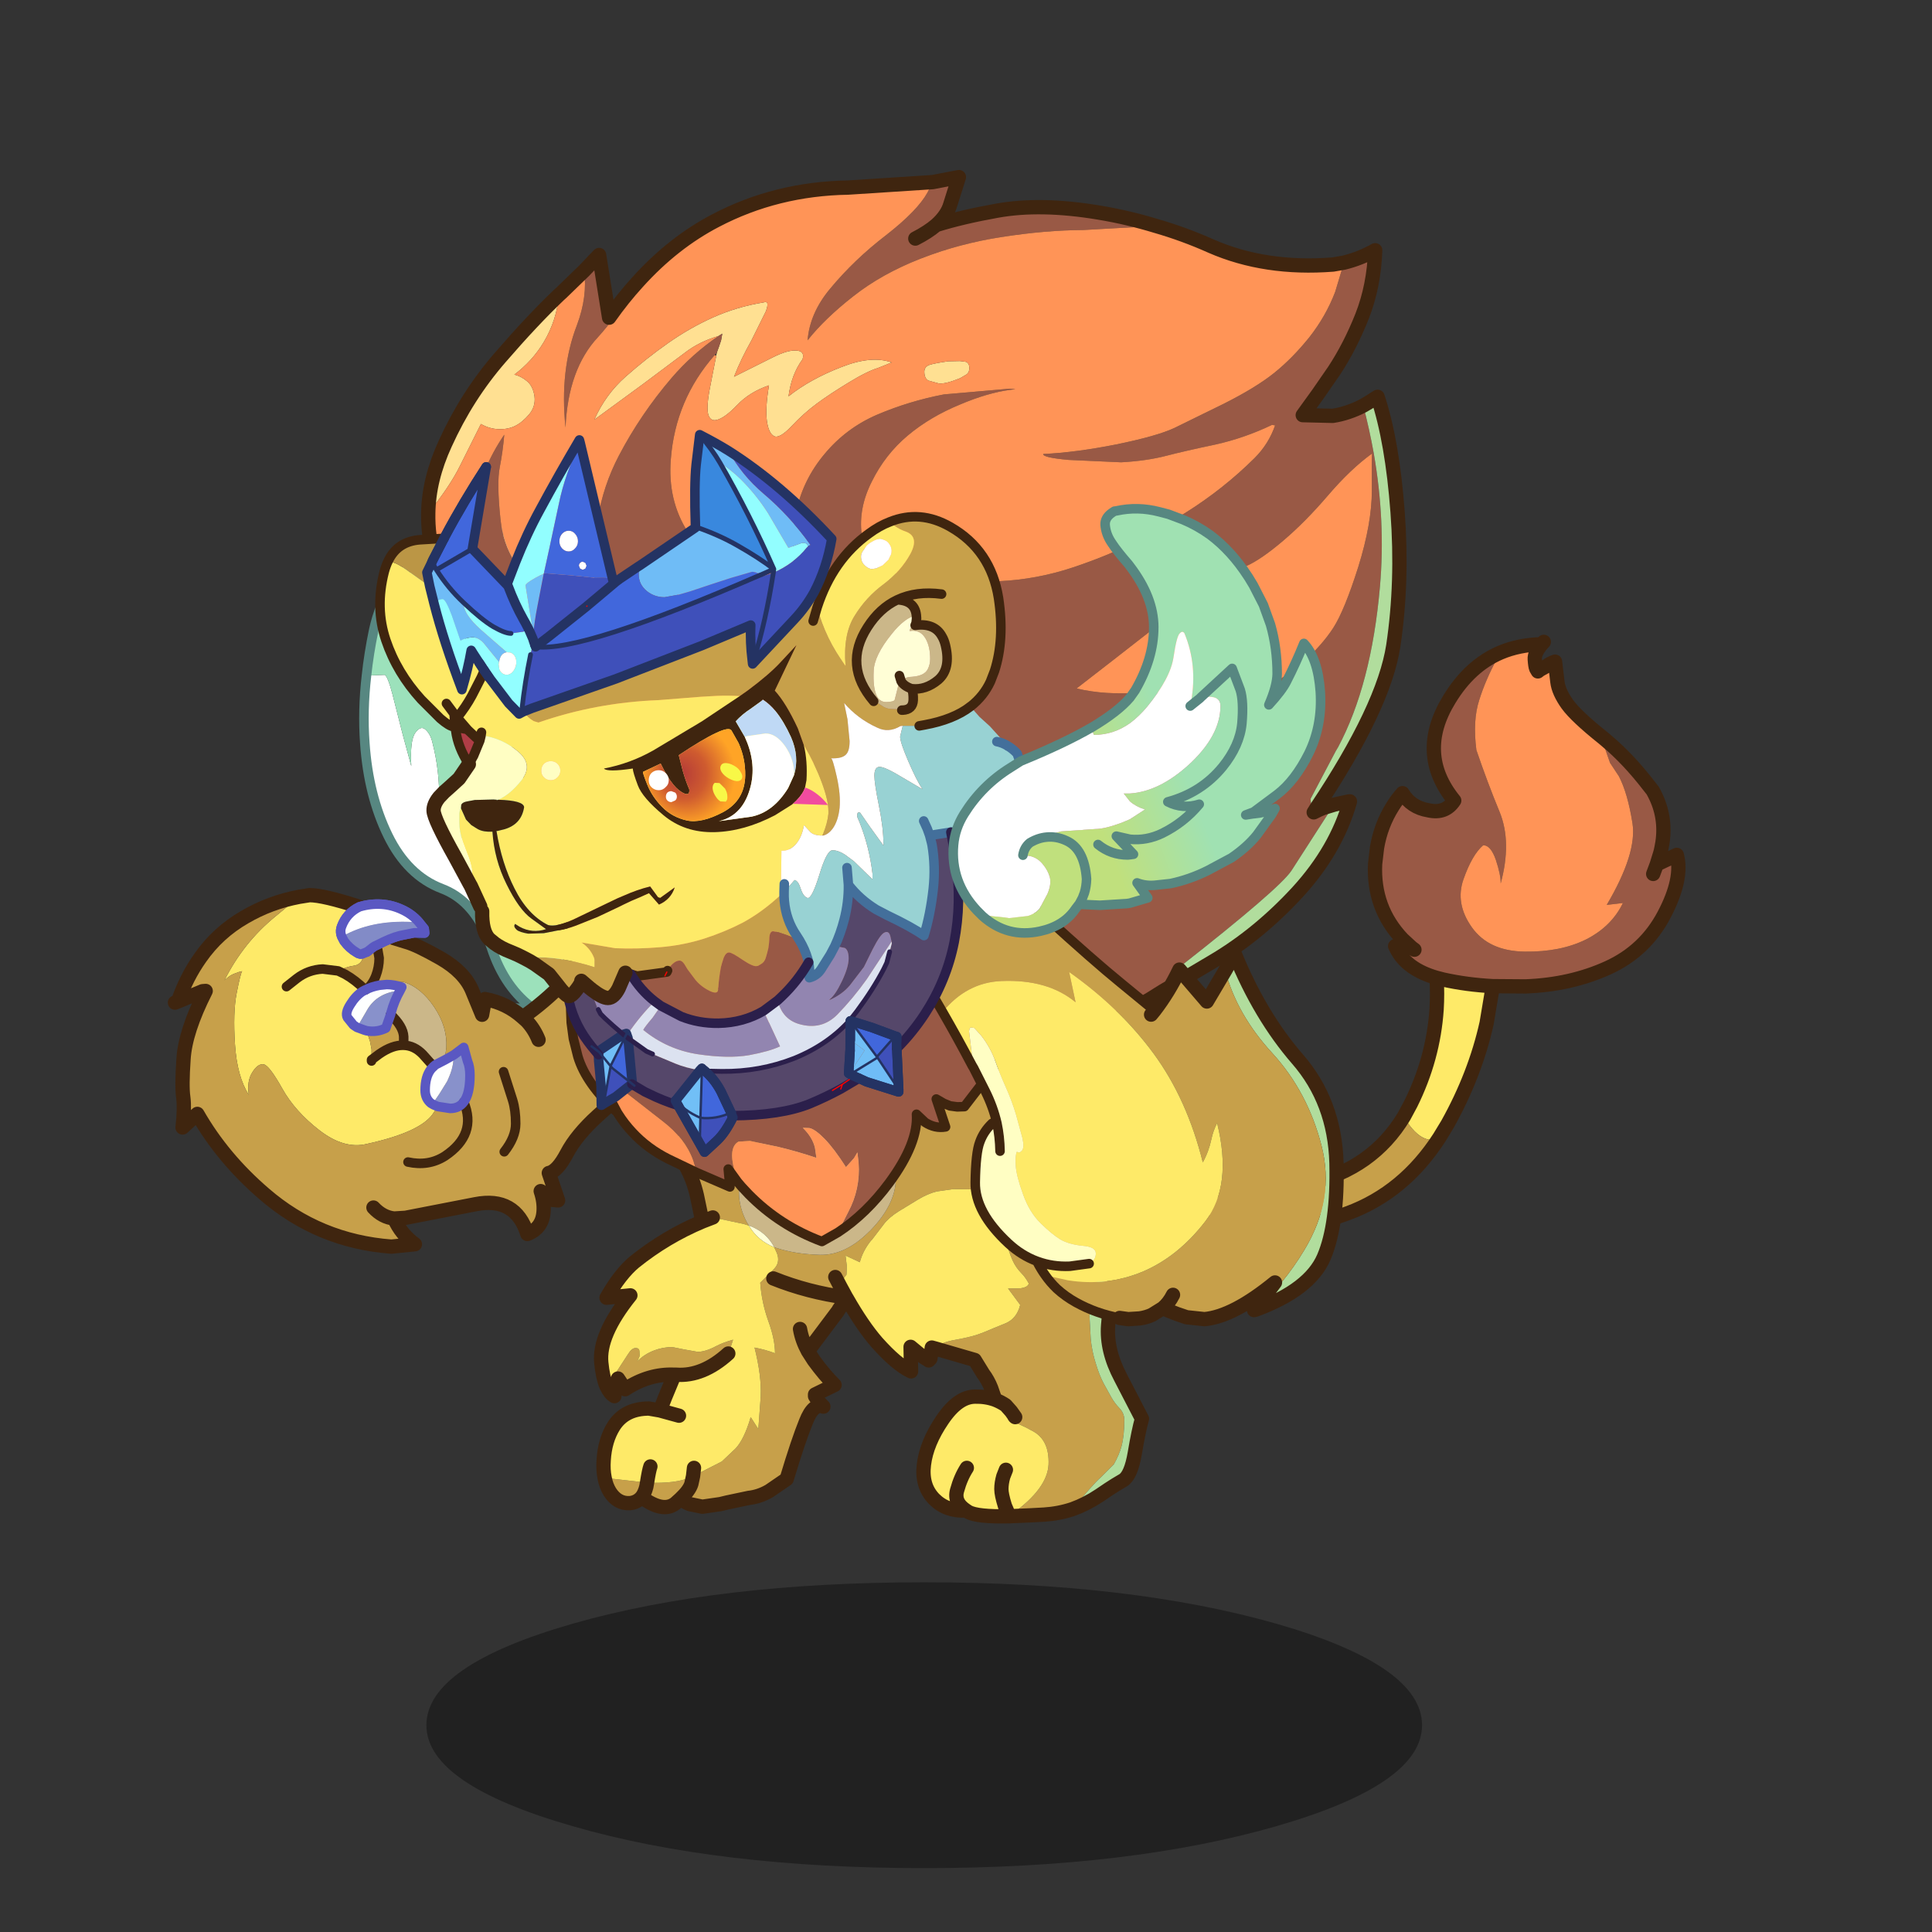 <svg xmlns:ffdec="https://www.free-decompiler.com/flash" xmlns:xlink="http://www.w3.org/1999/xlink" ffdec:objectType="frame" height="90" width="90" xmlns="http://www.w3.org/2000/svg"><rect width="100%" height="100%" fill="#333333" stroke="none"/><use ffdec:characterId="19" height="79.65" transform="translate(7.15 7.9)" width="72.4" xlink:href="#a"/><defs><g id="a" transform="translate(-7.15 -7.9)"><use ffdec:characterId="1" height="26.9" transform="translate(19.863 73.709) scale(.495)" width="93.7" xlink:href="#b"/><use ffdec:characterId="2" height="103.5" transform="translate(16.728 24.478) scale(.222)" width="74.3" xlink:href="#c"/><use ffdec:characterId="3" height="76.8" transform="translate(7.817 41.367) scale(.222)" width="99.05" xlink:href="#d"/><use ffdec:characterId="4" height="105.85" transform="translate(27.667 47.467) scale(.222)" width="116.5" xlink:href="#e"/><use ffdec:characterId="5" height="225.85" transform="translate(19.617 7.917) scale(.222)" width="206.8" xlink:href="#f"/><use ffdec:characterId="6" height="126.1" transform="translate(49.717 29.567) scale(.222)" width="129.75" xlink:href="#g"/><use ffdec:characterId="7" height="99.85" transform="translate(42.578 39.628) scale(.222)" width="90.2" xlink:href="#h"/><use ffdec:characterId="8" height="152.55" transform="translate(17.478 20.028) scale(.222)" width="136.85" xlink:href="#i"/><use ffdec:characterId="9" height="91" transform="translate(44.178 23.478) scale(.222)" width="79.1" xlink:href="#j"/></g><g id="c"><path d="m.55 30.5 3.8-.15Q5 30.6 6 34.4l2.15 8.45 1.8 6.65q-.3-5.45.85-7 1.15-1.6 2.15-.65 1 .9 1.4 2.55 1.6 6.15 1.45 12.6 0 1.05.6 1.95 3.15 4.55 6.6 8.65 2.4 2.8 3.05 6.35.95 5.5-.35 10.9-3.25-7.35-9.35-9.65-7.2-2.75-11.3-11.15-4.1-8.4-4.85-19.4-.5-6.8.35-14.15" fill="#fff" fill-rule="evenodd" transform="translate(1 1)"/><path d="M.55 30.5q.5-4.65 1.5-9.45Q4.45 9.7 13.35 5.4q.95-.5 2-.85 11.25-6.8 24.2-3.45l3.95 1q-14.1 10.15-2.75 21.35 4.2 4.1 5.95 9.85 1.75 5.85-1.6 11.2l1.15.1 2.45-1.7h.8q-.55 4.05-1.95 7.85l-.5 1.25q6.85-3.5 17.05-3.5l5.45.6 2.75.6q0 .95-7.3 8.65l-.9.95Q52 74.8 46.75 94.25q-.6 2.25-2.25 3.85-3.05 2.75-8.7 2.45-6.25-4.4-9.05-13l-.85-2.3-.2-.4q1.3-5.4.35-10.9Q25.4 70.4 23 67.6q-3.45-4.1-6.6-8.65-.6-.9-.6-1.95.15-6.45-1.45-12.6-.4-1.65-1.4-2.55-1-.95-2.15.65-1.15 1.55-.85 7l-1.8-6.65L6 34.4q-1-3.8-1.65-4.05l-3.8.15" fill="#9ce1bb" fill-rule="evenodd" transform="translate(1 1)"/><path d="m26.9 86.25.85 2.3q2.8 8.6 9.05 13 5.65.3 8.7-2.45 1.65-1.6 2.25-3.85Q53 75.8 65.1 60.3l.9-.95q7.3-7.7 7.3-8.65l-2.75-.6-5.45-.6q-10.2 0-17.05 3.5l.5-1.25q1.4-3.8 1.95-7.85h-.8l-2.45 1.7-1.15-.1q3.35-5.35 1.6-11.2-1.75-5.75-5.95-9.85Q30.4 13.25 44.5 3.1l-3.95-1Q27.6-1.25 16.35 5.55q-1.05.35-2 .85-8.9 4.3-11.3 15.65-1 4.8-1.5 9.45-.85 7.35-.35 14.15.75 11 4.85 19.4 4.1 8.4 11.3 11.15 6.1 2.3 9.35 9.65m11.6 16.65-1.5-.95-1.55-.15-5.55-.3" fill="none" stroke="#578781" stroke-linecap="round" stroke-linejoin="round" stroke-width="2"/></g><g id="d"><path d="M38.7 2.45q4.75-1.4 9 .6 1.95.9 3.35 2.45l-1.4.1Q41 5.2 35 8.7l-.15-.45q-.2-.85.1-1.65Q36 3.75 38.7 2.45" fill="#fff" fill-rule="evenodd" transform="translate(1.5 1.5)"/><path d="m51.05 5.5 1.25 1.55.1.9-2.2-.05-3 .6-1.45.45q-1.45.55-3.4 1.55-.4.15-.75.4-.55.35-1 .8l-.2.15-.1.05h-.05v.05h-.05l-.15.05-.6.25q-.6.3-1.3-.2-1.55-.9-2.65-2.4L35 8.7q6-3.5 14.65-3.1l1.4-.1" fill="#828bc7" fill-rule="evenodd" transform="translate(1.5 1.5)"/><path d="m58.55 33.5 2.05-1.55.8 2.9q.5 1.15.5 2.95 0 3.9-1.3 5.6-1 1.35-2.85 1.35l-2.6-.4-.85-.35-.35-.2.65-.8.95-1.4 1.3-2.1.3-.5.35-.8q.7-1.6.9-3.2l.15-1.5m-13.3-8.45-1 2.85q-1.9.95-4.05.55l-.5-.15-1.5-.55 2.3-3.95q2.1-3.35 6.75-3.8-1.25 2.2-1.9 4.65l-.1.4" fill="#8891cb" fill-rule="evenodd" transform="translate(1.5 1.5)"/><path d="M39.9 19.9h.05q1.25-.7 3-1l1.5-.15q1.45 0 3.15.55l-.35.7q-4.65.45-6.75 3.8l-2.3 3.95-.75-.5-1.25-1.55q-.55-.95.6-2.75 1.1-1.8 2.55-2.75l.55-.3m16.7 14.7.9-.5 1.05-.6-.15 1.5q-.2 1.6-.9 3.2l-.35.8-.3.5-1.3 2.1-.95 1.4-.65.8-.25-.15q-1.2-1-1.2-2.7 0-2.85 1.2-4.4l.55-.6q.3-.3.7-.5.55-.3 1.65-.85" fill="#feffff" fill-rule="evenodd" transform="translate(1.5 1.5)"/><path d="M44.45 18.75q1.5-.5 3.5-.55 3.7 1.15 6.5 5.35 2.75 4.15 2.5 8.45l-.35 2.6q-1.1.55-1.65.85-.4.2-.7.5l-.55-.65-1.7-1.9q-1.8-1.85-4-1.9v-1.8q-.1-2.15-2.75-4.65l.1-.4Q46 22.2 47.25 20l.35-.7q-1.7-.55-3.15-.55" fill="#cbb789" fill-rule="evenodd" transform="translate(1.5 1.5)"/><path d="m26.05.35 2.2-.35q2.9 0 10.45 2.45-2.7 1.3-3.75 4.15-.3.8-.1 1.65l.15.45.5.95q1.1 1.5 2.65 2.4.7.5 1.3.2l.6-.25-.9 1.8q-.55.85-1.6 1-1.7.25-3.3 1.1l1.45.7q2.2 1.25 4.2 3.25v.05l-.55.3q-1.45.95-2.55 2.75-1.15 1.8-.6 2.75l1.25 1.55.75.5 1.5.55.5.15.75 2.3.3 1.6v2.2l1.6-1.2q2.8-1.95 5.15-1.85 2.2.05 4 1.9l1.7 1.9.55.65-.55.6q-1.2 1.55-1.2 4.4 0 1.7 1.2 2.7l.25.15.35.2.85.35-1.15 1.7q-2.8 3.75-13.75 6.15-4.7 1.15-9.85-2.8-5.2-4-7.9-8.85-2.75-4.9-3.9-5.05-1.2-.2-2.35 1.65-1.2 1.85-.75 4.75-2.45-3.8-2.9-10.55-.45-6.75.35-10.8.8-4.1 1.15-4.6-.75.15-1.45.45-.85.3-1.55.85l-.7.6q4-7.95 10.7-13.4l4.95-4.1M23.4 19.2l2.15-1.7q2.4-1.85 5.45-2l3.25.4-3.25-.4q-3.05.15-5.45 2l-2.15 1.7m17.85 15.6v-.25.25" fill="#feea68" fill-rule="evenodd" transform="translate(1.5 1.5)"/><path d="M.65 22.3q1.75-5.05 4.65-9.15Q9 7.85 14.65 4.6q5.3-3.1 11.4-4.25l-4.95 4.1q-6.7 5.45-10.7 13.4l.7-.6q.7-.55 1.55-.85.7-.3 1.45-.45-.35.5-1.15 4.6-.8 4.05-.35 10.8.45 6.75 2.9 10.55-.45-2.9.75-4.75 1.15-1.85 2.35-1.65 1.15.15 3.9 5.05 2.7 4.85 7.9 8.85 5.15 3.95 9.85 2.8Q51.2 49.8 54 46.05l1.15-1.7 2.6.4q1.85 0 2.85-1.35 1.3-1.7 1.3-5.6 0-1.8-.5-2.95l-.8-2.9-2.05 1.55-1.05.6-.9.5.35-2.6q.25-4.3-2.5-8.45-2.8-4.2-6.5-5.35-2 .05-3.5.55l-1.5.15q-1.75.3-3 1l-.05-.05q-2-2-4.2-3.25l-1.45-.7q1.6-.85 3.3-1.1 1.05-.15 1.6-1l.9-1.8.15-.05h.05v-.05h.05l.1-.05.2-.15q.45-.45 1-.8.35-.25.75-.4 1.95-1 3.4-1.55l2.75.85q2.25.6 7.25 3.45 4.95 2.85 6.6 6.75l2.1 5.1.6-3.3q4.55.85 7.85 3.8l.95-.6q4.8-3.5 8.75-7.8 1.85 2.65 4.9 4.3 3.8 2.05 4.4 3.75 2.1 6.1 2.45 8l.45 8.2q-2.6 1.6-6.1 4.85-4.45 4.05-6.45 7.85t-3.8 4.15l1.95 5.75-1.7-.15-1.95-1.8q.75 2.2.6 4.3-.25 3.5-3.4 4.7-2.5-7.9-10.9-6.25L48.4 67.7l-2.4.15q1.45 3.3 4.35 5.4l-4.95.5q-15.2-1.15-26.6-11-8.75-7.5-14.1-16.85l-3.1 2.85q.45-4.05.15-6.3-.35-2.3.05-8.05.35-5.8 4.65-14.3l-.65.05L.65 22.3m41 43.25q1.9 2.05 4.35 2.3-2.45-.25-4.35-2.3m.7-55.05.2.95.3 1.75q0 1.9-.7 3.75-.85 2.1-2.2 2.95 1.35-.85 2.2-2.95.7-1.85.7-3.75l-.3-1.75-.2-.95M48.9 56q4.3.95 7.75-1.25 6.8-4.55 3.95-11.35 2.85 6.8-3.95 11.35-3.45 2.2-7.75 1.25m-8.7-27.55q2.15.4 4.05-.55l1-2.85q2.65 2.5 2.75 4.65v1.8q-2.35-.1-5.15 1.85l-1.6 1.2v-2.2l-.3-1.6-.75-2.3m36.1 1.9q-.9-2.25-2.5-3.95l-.9-.8.9.8q1.6 1.7 2.5 3.95m-7.2 23.5q2.4-3.05 2.4-5.9 0-2.85-.65-4.95l-1.9-5.95 1.9 5.95q.65 2.1.65 4.95t-2.4 5.9" fill="#c7a04a" fill-rule="evenodd" transform="translate(1.5 1.5)"/><path d="m1.5 24.05.65-.25q1.75-5.05 4.65-9.15 3.7-5.3 9.35-8.55 5.3-3.1 11.4-4.25l2.2-.35q2.9 0 10.45 2.45m7.05 6.5 2.75.85q2.25.6 7.25 3.45 4.95 2.85 6.6 6.75l2.1 5.1.6-3.3q4.55.85 7.85 3.8l.95-.6q4.8-3.5 8.75-7.8l.6-.7M2.15 23.8l5.15-2.15.65-.05q-4.3 8.5-4.65 14.3-.4 5.75-.05 8.05.3 2.25-.15 6.3l3.1-2.85q5.35 9.35 14.1 16.85 11.4 9.85 26.6 11l4.95-.5q-2.9-2.1-4.35-5.4-2.45-.25-4.35-2.3m53.15-24.1q.65-.45 1.25-.75M74.4 27.1l.9.8q1.6 1.7 2.5 3.95m-30.3 37.5 2.4-.15 14.65-2.85q8.4-1.65 10.9 6.25 3.15-1.2 3.4-4.7.15-2.1-.6-4.3l1.95 1.8 1.7.15-1.95-5.75q1.8-.35 3.8-4.15 2-3.8 6.45-7.85 3.5-3.25 6.1-4.85" fill="none" stroke="#3f250f" stroke-linecap="round" stroke-linejoin="round" stroke-width="3"/><path d="m35.75 17.4 1.45.7q2.2 1.25 4.2 3.25l.05.05q1.35-.85 2.2-2.95.7-1.85.7-3.75l-.3-1.75-.2-.95m-8.1 5.4L32.5 17q-3.05.15-5.45 2l-2.15 1.7m37.2 24.2q2.85 6.8-3.95 11.35-3.45 2.2-7.75 1.25m-7.65-21.45 1.6-1.2q2.8-1.95 5.15-1.85v-1.8q-.1-2.15-2.75-4.65m23.7 12 1.9 5.95q.65 2.1.65 4.95t-2.4 5.9M49.5 33q2.2.05 4 1.9l1.7 1.9.55.65m-13-1.4v.25" fill="none" stroke="#3f250f" stroke-linecap="round" stroke-linejoin="round" stroke-width="2"/><path d="M40.2 3.95q4.75-1.4 9 .6 1.95.9 3.35 2.45l1.25 1.55.1.9-2.2-.05-3 .6-1.45.45Q45.8 11 43.85 12q-.4.15-.75.4-.55.35-1 .8l-.2.15-.1.05h-.05v.05h-.05l-.15.05-.6.25q-.6.3-1.3-.2-1.55-.9-2.65-2.4l-.5-.95-.15-.45q-.2-.85.1-1.65 1.05-2.85 3.75-4.15m1.2 17.45h.05q1.25-.7 3-1l1.5-.15q1.45 0 3.15.55l-.35.7q-1.25 2.2-1.9 4.65l-.1.4-1 2.85q-1.9.95-4.05.55l-.5-.15-1.5-.55-.75-.5-1.25-1.55q-.55-.95.6-2.75 1.1-1.8 2.55-2.75l.55-.3m16.7 14.7.9-.5 1.05-.6 2.05-1.55.8 2.9q.5 1.15.5 2.95 0 3.9-1.3 5.6-1 1.35-2.85 1.35l-2.6-.4-.85-.35-.35-.2-.25-.15q-1.2-1-1.2-2.7 0-2.85 1.2-4.4l.55-.6q.3-.3.7-.5.55-.3 1.65-.85z" fill="none" stroke="#5a58c2" stroke-linecap="round" stroke-linejoin="round" stroke-width="2"/><path d="m51.05 5.5 1.25 1.55.1.9-2.2-.05-3 .6q-1.85.45-4.85 2-.4.15-.75.4l-1.2.95-.1.05h-.05v.05h-.05l-.75.3q-.6.3-1.3-.2-1.55-.9-2.65-2.4L35 8.7q6-3.5 14.65-3.1l1.4-.1" fill="#828bc7" fill-rule="evenodd" transform="translate(1.5 1.5)"/><path d="m51.05 5.5-1.4.1Q41 5.2 35 8.7l-.15-.45q-.2-.85.1-1.65Q36 3.75 38.7 2.45q4.75-1.4 9 .6 1.95.9 3.35 2.45" fill="#fff" fill-rule="evenodd" transform="translate(1.5 1.5)"/><path d="m36.5 10.2.5.95q1.1 1.5 2.65 2.4.7.5 1.3.2l.75-.3h.05v-.05h.05l.1-.05 1.2-.95q.35-.25.75-.4 3-1.55 4.85-2l3-.6 2.2.05-.1-.9L52.55 7q-1.4-1.55-3.35-2.45-4.25-2-9-.6-2.7 1.3-3.75 4.15-.3.8-.1 1.65l.15.45z" fill="none" stroke="#5a58c2" stroke-linecap="round" stroke-linejoin="round" stroke-width="2"/></g><g id="e"><path d="M82.25 1q8.8 4.45 15.95 11.45 15.05 14.75 12 34.1l-.05.1-.2.5q-1.6.05-4.75 4.2-1 1.3-1.3 2.8l-.3 1.9q-1.1 3.15-1.1 4.95l.25 4.6q.25 2.65 1.05 5.15.75 2.5 1.65 4.2l1.6 2.9q.7 1.25 1.75 2.35 1 1.05 1 2.45 0 3.3-.6 5.55-.5 1.8-1.6 3.75l-2.65 2.65q-1.9 1.7-6 6.75-2.85.95-5.95 1.15l-2.75.15-3.85-.4Q93.65 97 93.9 92q.2-5.05-3.2-6.95-3.4-1.9-4.4-1.9-1 0-1-1.3 0-.25.35-.65l.4-.35-1.15-1.3q-1.05-.7-2.2-1.15l-.85-2.45q-.65-1.65-1.7-3.05l-1.75-2.85-8.1-2.35q.6-1.3 4.2-1.9 3.6-.65 5.55-1.45l2.65-1.1 2.2-.9q2.35-1 3.05-3.85l-2.55-3.45h2.35q1.85-.2 2-1.05-.7-1.3-1.5-2.1-1.2-1.2-1.9-2.75-.9-1.95-1.25-4.1l-.6-3.8q-.45-2.55-1.3-3.95-.85-1.4-2-2.2-1.15-.85-3.4-.85l-3.85-.05-3.55.5q-1.9.5-3.9 1.7l-4.1 2.5q-2.1 1.35-3.05 2.65l-2.6 3.4-.1.05q-1.75 2.2-2.35 4.55l-3-1.4.25 2.05v.9l-.05 1.05-.6.8q-.5.75-.7 1.7L50 55.8q0 .45 1.45 1.15-1.55 1.15-1.55 2.5l-.2.35-6.3 8.4 1.25 1.95q2.3 3.15 4.35 5.15l-4.1 2v.35l.7 1.1 1.05 1.1q-2.1-.8-3.65 3.15-1.65 4.05-4.05 12.05l-3.65 2.5Q33.25 98.75 31 99l-4.5.95-1.45.35-3.8.55-2.65-.55q-1.15-.45-1.9-1.15 1.85-1.75 2.25-3.1l.35-1.6-.35 1.6q-.4 1.35-2.25 3.1l-1.1 1q-2.6 2.05-7.1-1.3-.95 1.1-2.45 1.25-2.6.15-4.2-2.35-.8-1.3-1.1-2.95l8.9 1-.15.85q-.35 1.4-1 2.2.65-.8 1-2.2l.15-.85q6 .25 9.05-1.1l.6-.25 6.05-3.1 2.9-2.75q1.8-1.95 3.15-6.55l1.6 2.5.5-6.8q.2-4.35-1.3-10.3 2.35.45 4.3 1.2 0-2.9-1.4-6.75-1.4-3.9-1.7-8.05L36.25 51q1.4-1.4.65-3.35l-.55-1.2.05-.05.05.05.35.1q3.95 1.3 9.15 1.45 4.95.1 9.6-4.2l1-.95q5.15-5.35 5.3-10.55.15-5.25-5.2-7.85-5.4-2.6-10.65-3.7Q39.9 19.5 35.1 23q-3.95 2.95-5.45 7.5-1.8 5.45.9 10.6l.45.75-1.15-.35-6.4-1.35-2.2.85-.95-4.55q-1.35-7-6-11.7l3.75-3.4Q24.55 16 31.5 12.5q4.65-2.35 11.15-4.1l10-2.2L72.7 2.7 82.25 1m-40.5 62.55q.4 2.35 1.65 4.65-1.25-2.3-1.65-4.65m45.15 18.5-.85-1.2.85 1.2M1.35 75.4l2.15-3.25 2.15-3.3q.8-1.3 1.6-1.3.75 0 .8.65l.05.85-.05.3-.45 1q1.45-1.5 3.55-2.3 1.85-.7 3.8-.7l2.5.5 2.8.5q1.65 0 3.9-1.2 1.3-.7 3.55-1.35l-.75 2.35-.25.55q-5.35 4.85-10.9 4.45h-.4q-5.35-.25-10.35 3.05l-1.5-2.25-.75 3.15v.55q-.95-.55-1.6-1.95l.15-.3m47.8-22.75 1.05 2-1.05-2m-13 .3q7.2 2.9 15.3 4-8.1-1.1-15.3-4" fill="#c7a04a" fill-rule="evenodd" transform="translate(1.5 1.5)"/><path d="m21.25 41 2.2-.85 6.4 1.35 1.15.35q1.9 3.2 5.35 4.55v.05l.55 1.2q.75 1.95-.65 3.35l-2.85 2.85q.3 4.15 1.7 8.05 1.4 3.85 1.4 6.75-1.95-.75-4.3-1.2 1.5 5.95 1.3 10.3l-.5 6.8-1.6-2.5q-1.35 4.6-3.15 6.55l-2.9 2.75-6.05 3.1-.6.25q-3.05 1.35-9.05 1.1l-8.9-1q-.35-1.7-.2-3.75.25-4.15 2.1-7.1 2.35-3.7 7.4-3.7l2.3.4 1.1-2.8 1.95-4.7h.4q5.55.4 10.9-4.45l.25-.55.75-2.35q-2.25.65-3.55 1.35-2.25 1.2-3.9 1.2l-2.8-.5-2.5-.5q-1.95 0-3.8.7-2.1.8-3.55 2.3l.45-1 .05-.3-.05-.85q-.05-.65-.8-.65-.8 0-1.6 1.3l-2.15 3.3-2.15 3.25-.25.1Q.35 73.7.05 70.65q-.6-5.8 6.1-14.15l-5 .5Q4 52 7 49.5q6.6-5.3 14.25-8.5M50.2 54.65q.2-.95.7-1.7l.6-.8.05-1.05v-.9l-.25-2.05 3 1.4q.6-2.35 2.35-4.55l.1-.05 2.6-3.4q.95-1.3 3.05-2.65l4.1-2.5q2-1.2 3.9-1.7l3.55-.5 3.85.05q2.25 0 3.4.85 1.15.8 2 2.2.85 1.4 1.3 3.95l.6 3.8q.35 2.15 1.25 4.1.7 1.55 1.9 2.75.8.8 1.5 2.1-.15.85-2 1.05H85.4l2.55 3.45q-.7 2.85-3.05 3.85l-2.2.9-2.65 1.1q-1.95.8-5.55 1.45-3.6.6-4.2 1.9l-.9-.25-.3 2.35-.35.35v-.05l-.8-.45-1-.7-2-1.65.1 5.15q-3-1.4-7.15-6.05-3.05-3.5-6.35-9.3l-.1-.15-1.25-2.3M82.7 78.4q1.15.45 2.2 1.15l1.15 1.3-.4.35q-.35.4-.35.65 0 1.3 1 1.3t4.4 1.9q3.4 1.9 3.2 6.95-.25 5-7.5 10.25v.05l-.2.1-.55.4-.9-2.1Q84 98.3 84 97.15q0-1.25.4-2.65l.55-1.4-.55 1.4q-.4 1.4-.4 2.65 0 1.15.75 3.55l.9 2.1-.05.05q-6.65.15-8.55-.9l-.45-.3q-4.1.2-6.65-2.35l-.2-.2q-2.55-2.75-2-7.1.55-4.5 3.85-9.35 3.3-4.9 6.9-4.9 2.25-.05 4.2.65m-66.35 3.35-4-1.1 4 1.1m-6 10.65q-.3.85-.7 3.4.4-2.55.7-3.4m9.15.3-.2 1.75.2-1.75m57.25 0q-1.3 2-2.05 4.75-.7 2.5 1.9 4.2-2.6-1.7-1.9-4.2.75-2.75 2.05-4.75" fill="#feea68" fill-rule="evenodd" transform="translate(1.5 1.5)"/><path d="M98.95 101.35q4.1-5.05 6-6.75l2.65-2.65q1.1-1.95 1.6-3.75.6-2.25.6-5.55 0-1.4-1-2.45-1.05-1.1-1.75-2.35l-1.6-2.9q-.9-1.7-1.65-4.2-.8-2.5-1.05-5.15l-.25-4.6q0-1.8 1.1-4.95l.3-1.9q.3-1.5 1.3-2.8 3.15-4.15 4.75-4.2l-1.5 3.7q-.55 1.4-.8 2.75-.85 3.95-1.25 9.2-.4 5.25 2.65 11l4.45 8.6q-.7 2.45-1.5 7.2-.8 4.7-2.45 5.7-1.65.95-3 1.85l-2 1.35q-2.7 1.8-5.6 2.85" fill="#b1dd9d" fill-rule="evenodd" transform="translate(1.5 1.5)"/><path d="m31 41.85-.45-.75q-2.7-5.15-.9-10.6 1.5-4.55 5.45-7.5 4.8-3.5 10.9-2.25 5.25 1.1 10.65 3.7 5.35 2.6 5.2 7.85-.15 5.2-5.3 10.55l-1 .95q-4.65 4.3-9.6 4.2-5.2-.15-9.15-1.45l-.35-.1-.05-.05h-.05Q34.6 43.1 31 41.85" fill="#cbb789" fill-rule="evenodd" transform="translate(1.5 1.5)"/><path d="M36.35 46.4Q32.9 45.05 31 41.85q3.6 1.25 5.35 4.55" fill="#fffed6" fill-rule="evenodd" transform="translate(1.5 1.5)"/><path d="m111.45 48.65.2-.5.05-.1q3.05-19.35-12-34.1-7.15-7-15.95-11.45l-2.05-1M15.8 26.25q4.65 4.7 6 11.7l.95 4.55 2.2-.85m-4.15 54.3-.35 1.6q-.4 1.35-2.25 3.1.75.7 1.9 1.15l2.65.55 3.8-.55 1.45-.35 4.5-.95q2.25-.25 4.3-1.45l3.65-2.5q2.4-8 4.05-12.05 1.55-3.95 3.65-3.15l-1.05-1.1-.7-1.1v-.35l4.1-2q-2.05-2-4.35-5.15L44.9 69.7q-1.25-2.3-1.65-4.65M71.8 69.2l8.1 2.35 1.75 2.85q1.05 1.4 1.7 3.05l.85 2.45q1.15.45 2.2 1.15l1.15 1.3.85 1.2m23.3-35.5-.1.6.05-.5m-11.2 54.7q2.9-1.05 5.6-2.85l2-1.35q1.35-.9 3-1.85 1.65-1 2.45-5.7.8-4.75 1.5-7.2l-4.45-8.6q-3.05-5.75-2.65-11 .4-5.25 1.25-9.2.25-1.35.8-2.75l1.5-3.7m-19.7 55.5 2.75-.15q3.1-.2 5.95-1.15m-14-8.25L85.9 96q-.4 1.4-.4 2.65 0 1.15.75 3.55l.9 2.1v.05h-.05q-6.65.15-8.55-.9l-.45-.3q-2.6-1.7-1.9-4.2.75-2.75 2.05-4.75M13.2 23.95l2.6 2.3M28.2 70.2q-5.35 4.85-10.9 4.45h-.4l-1.95 4.7-1.1 2.8 4 1.1m4.9-40.75Q15.1 45.7 8.5 51q-3 2.5-5.85 7.5l5-.5q-6.7 8.35-6.1 14.15.3 3.05 1.05 4.85l.1.2q.65 1.4 1.6 1.95v-.55l.75-3.15 1.5 2.25q5-3.3 10.35-3.05m-3.05 7.5-2.3-.4q-5.05 0-7.4 3.7-1.85 2.95-2.1 7.1-.15 2.05.2 3.75.3 1.65 1.1 2.95 1.6 2.5 4.2 2.35 1.5-.15 2.45-1.25 4.5 3.35 7.1 1.3l1.1-1m-7.05-3.35q.4-2.55.7-3.4M10 100.35q.65-.8 1-2.2l.15-.85m9.65-1.35.2-1.75m30.7-38.05 1.25 2.3.1.15q3.3 5.8 6.35 9.3 4.15 4.65 7.15 6.05l-.1-5.15 2 1.65 1 .7.8.45v.05l.35-.35.3-2.35.9.25M51.7 56.15l-1.05-2m2.3 4.3q-8.1-1.1-15.3-4m13.75 6.5 1.65-2.35M44.9 69.7l6.3-8.4m33 18.6q-1.95-.7-4.2-.65-3.6 0-6.9 4.9-3.3 4.85-3.85 9.35-.55 4.35 2 7.1l.2.2q2.55 2.55 6.65 2.35m13.65 1-4.6.2" fill="none" stroke="#3f250f" stroke-linecap="round" stroke-linejoin="round" stroke-width="3"/></g><g id="f"><path d="M0 70.5q.1-7.05 3.55-14.55Q8.1 45.9 15.1 37.85q6.65-7.7 12.3-13.1-.4 5.2-3.15 9.85-2.4 4-6.2 6.85 1.4.3 2.7 1.4 1.25 1.05 1.55 3.2.25 2.1-1.15 3.75t-2.9 2.4q-1.5.75-3.5.7-2-.1-3.7-1.1L6.7 60.5q-2.15 4.4-6.7 10m60.9-37.15q-4 1.15-7.05 3.5L45.1 43.4l-10.25 7.5q2.35-5.3 6.6-9.05 4.3-3.8 8.85-7t9.45-5.4q5.05-2.25 10.6-3.15 1.35-.5.5 1.85L67.8 34.3q-2.15 3.8-3.65 7.6l8.2-4.1q3.1-1.55 4.9-1.4 1.8.1 1.3 1.8-2.35 3.2-2.95 7.8 4.55-3.6 11-6.1 6.4-2.55 10.65-1L94.5 40q-2.45.75-6.35 3.15-3.95 2.4-6.65 4.4-2.7 2-5.25 4.7t-3.7 2.1q-1.15-.6-1.5-3.25-.35-2.65.45-7.4-4.1 1.4-6.7 4.15-2.6 2.7-4.25 3.1-1.35.35-1.8-1.15-.45-1.55.45-6.05l1-5.1.25-1.2v-.2l.15-.45-.05.1.1-.35.35-.95.45-1.35.25-1.4-.8.5m52.65 6.55q.05.9-.5 1.45l-1.45.85q-3.05 1.25-4.45 1.1l-2.2-.6q-.8-.45-.85-1.65-.1-1.25 1.1-1.65 1.1-.35 3.9-.75l2.45-.05 1.2.15q.7.2.8 1.15" fill="#ffe092" fill-rule="evenodd" transform="translate(1.5 1.5)"/><path d="M192.15 17.95q3.45-.85 6.55-2.6-.25 7.5-2.75 13.85-2.5 6.3-5.85 11.4l-3.35 4.85-3.25 4.5 6.3.15q3.25-.5 6.4-2.15 1.3 5 2.2 10l-.35.05.35-.05q2.5 14.3 1.3 28-1.8 20.6-8.8 33.7l-.45.75-5.3 10.05q0 1.2.45 1.7l.7.35-.5.8q1.05-.55 2.05-.95h.05l1.65.1-8.4 13.05q-2.5 3.8-23.35 20.15-4.1 3.75-5.95 6.6l-3.5 2.1-1.3.55q-5.55 2.35-11.55 3.45l-2.8.45-2.05-2.95-1.25-2.25-.65-1.4-8.75 13.1-7.5 9.75-1.5.05-1.5-.2-1.35-.55-1.55-.9 1.95 5.85q-2.2.4-4.3-.95l-1.8-1.7q.4 6.05-5.7 14.35-4.85 6.55-10.8 10.45l2.15-4.25q2.6-4.85 2.2-10.35l-.25-2.2-.7 1.2-1.7 1.9q-2.5-3.9-4.45-5.9-2-2.05-3.2-2.3l-1.4-.05q2.05 2 2.55 4.2l.3 2.1q-4-1.35-8-2.3l-5.95-1.25-2.4.15q-2.15 1.2-.85 6l.65 2.45-1.95-2.7.35 3.75-6.95-3-.8-2.6q-1.65-4.6-6.35-8.2l-12.5-9.75q.25 1.95 1 3.85l.6 1.5 1.35 2.55q-6.55-6-8.25-11.7l-.95-3.8-.45-3.35-.1-2.6.05-.85q.1-4.55-.95-11.95 7.9 2.65 22.9 8.1 11.8 4.25 19.75 7.4.65-27.3 7.75-50.6 6-16 8.25-24.65-3.35-2.75-5.7-6.4-3.65-5.75-4.9-12.4-1.25-6.7.15-13.25 1.45-6.75 6-12.15 4.5-5.4 11-8.2 6.7-2.85 14-4.25l13.8-1.2h.15l1.05.1-1.1.15h-.05q-4.75.65-10.4 3.05-6.35 2.6-11.05 6.55-4.7 3.95-7.5 9.6-2.85 5.6-2.15 11.1.7 5.45 3.85 7 3.15 1.55 7.15 1.95l17.7.9q8.05-.35 15.8-2.95 7.7-2.6 13-5.4 5.3-2.8 10.5-6.05 7.9-4.95 14.45-11.45 2.95-2.95 4.3-6.85l-.65-.1q-5.85 2.8-12 4.15-6.2 1.3-10.25 2.35t-9.4 1.35l-11-.5q-5.55-.5-5.35-1.25 6.7-.3 15.3-2 8.55-1.75 12.2-3.45l10.4-5.1q6.75-3.4 10.55-6.45 3.8-3.05 7.35-7.45 3.5-4.45 5.45-9.55l1.85-6.15M32.7 19.65l3.15-3.3 2.1 13.15q2.85-4.05 6-7.5-4.55 7.45-8.35 11.6-6.25 6.7-6.8 18.95-1.25-12.05 2.4-21.5 2.25-6 1.5-11.4m73.15-18.6 5.5-1.05-1.8 5.7q-.65 2.3-2.95 4.35 5.45-1.7 12.75-3 9.15-1.65 21.4.4 6.05 1 11.95 2.8l-15.15.85q-8.1.05-17.05 1.45-8.95 1.35-17.15 4.55-8.2 3.2-14.15 7.9-6 4.7-9.6 9.25.45-5.7 4.7-10.8 5.1-6.15 11.75-11.25 6.6-5.15 8.7-8.95l1.1-2.2M179.4 76.3q-4.65 3.95-7.7 5.3-6.6 2.95-13.3 8.3l-14.55 11.35-7.8 6.05q6 1.45 13.4.85 3.4-.5 7.3.95 3.9 1.4 12.25-.1 8.3-1.55 14.7-7.35 3.85-3.45 6.2-7.05 2.35-3.65 5.25-12.8 2.85-9.15 2.85-16-.05-6.85.05-7.8-4.5 3.25-9.25 8.8-4.75 5.55-9.4 9.5M8.15 78.45q.1-5.75 1.7-11.3.85-2.95 2.05-5.65 1.65-3.95 4.05-7.45-.3 3.55-.95 6.85-.65 3.25.15 10.85.55 5.2 3 8.95l2.5 3.05-.85.35-3.35 1.25-.1.05h-.05l-1.55.45-1.25-.5q-3.45-1.2-5.35-4.2v-2.7m98.45-68.4q-1.75 1.5-4.4 2.85 2.65-1.35 4.4-2.85m-45.7 23.3.8-.5-.25 1.4L61 35.6l-.35.95-.1.35-.45.45q-8.25 9.4-9.2 21.85-.7 8.6 3.55 15.25 2.25 3.6 5.95 6.6-4.3 2.55-7.95 6.45l-.7.7q-8.05 8.75-16.55 3.2l-.2-3.05-.15-4.35q-.05-3.7.15-7.35.15-2.5.55-4.85Q36.7 64.75 40 58.45q4.55-8.7 11.1-16.35 4.3-5 9.8-8.75" fill="#995945" fill-rule="evenodd" transform="translate(1.5 1.5)"/><path d="m85.95 221.45-3.35 1.9q-8.85-3.3-15.35-9.9l-1.5-1.6-.85-1-.65-2.45q-1.3-4.8.85-6l2.4-.15 5.95 1.25q4 .95 8 2.3l-.3-2.1q-.5-2.2-2.55-4.2l1.4.05q1.2.25 3.2 2.3 1.95 2 4.45 5.9l1.7-1.9.7-1.2.25 2.2q.4 5.5-2.2 10.35l-2.15 4.25m-29.6-12.55-5.95-2.85q-4.4-2.2-7.55-5.6-1.7-1.8-3.05-3.95l-.15-.25-1.35-2.55-.6-1.5q-.75-1.9-1-3.85l12.5 9.75q4.7 3.6 6.35 8.2l.8 2.6M29 162l-.5-2.95q-2.05-12.45-5.4-25.65-3.4-13.25-12.65-33.1Q1.6 81.35.25 75.2q-.3-2.3-.25-4.7 4.55-5.6 6.7-10l4.35-8.7q1.7 1 3.7 1.1 2 .05 3.5-.7t2.9-2.4q1.4-1.65 1.15-3.75-.3-2.15-1.55-3.2-1.3-1.1-2.7-1.4 3.8-2.85 6.2-6.85 2.75-4.65 3.15-9.85l.55-.5 4.75-4.6q.75 5.4-1.5 11.4-3.65 9.45-2.4 21.5.55-12.25 6.8-18.95 3.8-4.15 8.35-11.6 7.45-8.25 16.4-12.9 12.7-6.65 27.75-6.9l17.75-1.15-1.1 2.2q-2.1 3.8-8.7 8.95-6.65 5.1-11.75 11.25-4.25 5.1-4.7 10.8 3.6-4.55 9.6-9.25 5.95-4.7 14.15-7.9t17.15-4.55q8.95-1.4 17.05-1.45l15.15-.85q5.9 1.7 11.6 4.25 11.35 4.95 25.55 3.85l2.3-.4-1.85 6.15q-1.95 5.1-5.45 9.55-3.55 4.4-7.35 7.45t-10.55 6.45l-10.4 5.1q-3.65 1.7-12.2 3.45-8.6 1.7-15.3 2-.2.75 5.35 1.25l11 .5q5.35-.3 9.4-1.35 4.05-1.05 10.25-2.35 6.15-1.35 12-4.15l.65.1q-1.35 3.9-4.3 6.85-6.55 6.5-14.45 11.45-5.2 3.25-10.5 6.05t-13 5.4q-7.75 2.6-15.8 2.95l-17.7-.9q-4-.4-7.15-1.95-3.15-1.55-3.85-7-.7-5.5 2.15-11.1 2.8-5.65 7.5-9.6 4.7-3.95 11.05-6.55 5.65-2.4 10.4-3.05h.05l1.1-.15-1.05-.1H122l-13.8 1.2q-7.3 1.4-14 4.25-6.5 2.8-11 8.2-4.55 5.4-6 12.15-1.4 6.55-.15 13.25 1.25 6.65 4.9 12.4 2.35 3.65 5.7 6.4-2.25 8.65-8.25 24.65-7.1 23.3-7.75 50.6-7.95-3.15-19.75-7.4-15-5.45-22.9-8.1m150.4-85.7q4.65-3.95 9.4-9.5t9.25-8.8q-.1.95-.05 7.8 0 6.85-2.85 16-2.9 9.15-5.25 12.8-2.35 3.6-6.2 7.05-6.4 5.8-14.7 7.35-8.35 1.5-12.25.1-3.9-1.45-7.3-.95-7.4.6-13.4-.85l7.8-6.05L158.4 89.9q6.7-5.35 13.3-8.3 3.05-1.35 7.7-5.3M8.15 78.45v2.7q1.9 3 5.35 4.2l1.25.5 1.55-.45h.05l.1-.05 3.35-1.25.85-.35-2.5-3.05q-2.45-3.75-3-8.95-.8-7.6-.15-10.85.65-3.3.95-6.85-2.4 3.5-4.05 7.45-1.2 2.7-2.05 5.65-1.6 5.55-1.7 11.3m105.4-38.55q-.1-.95-.8-1.15l-1.2-.15-2.45.05q-2.8.4-3.9.75-1.2.4-1.1 1.65.05 1.2.85 1.65l2.2.6q1.4.15 4.45-1.1l1.45-.85q.55-.55.5-1.45m-53.1-2.45-.25 1.2-1 5.1q-.9 4.5-.45 6.05.45 1.5 1.8 1.15 1.65-.4 4.25-3.1 2.6-2.75 6.7-4.15-.8 4.75-.45 7.4.35 2.65 1.5 3.25 1.15.6 3.7-2.1 2.55-2.7 5.25-4.7t6.65-4.4q3.9-2.4 6.35-3.15l2.75-1.1q-4.25-1.55-10.65 1-6.45 2.5-11 6.1.6-4.6 2.95-7.8.5-1.7-1.3-1.8-1.8-.15-4.9 1.4l-8.2 4.1q1.5-3.8 3.65-7.6l3.05-6.15q.85-2.35-.5-1.85-5.55.9-10.6 3.15-4.9 2.2-9.45 5.4-4.55 3.2-8.85 7-4.25 3.75-6.6 9.05l10.25-7.5 8.75-6.55q3.05-2.35 7.05-3.5-5.5 3.75-9.8 8.75-6.55 7.65-11.1 16.35-3.3 6.3-4.45 13.35-.4 2.35-.55 4.85-.2 3.65-.15 7.35l.15 4.35.2 3.05q8.5 5.55 16.55-3.2l.7-.7q3.65-3.9 7.95-6.45-3.7-3-5.95-6.6Q50.2 67.8 50.9 59.2q.95-12.45 9.2-21.85l.35.1" fill="#ff9457" fill-rule="evenodd" transform="translate(1.5 1.5)"/><path d="m196.2 47.95 1.1-.65 1.9-1.2q3.1 9.4 4.2 24.15 1.1 14.7-.9 28.1-2 12.9-16.2 34.15l-.7-.35q-.45-.5-.45-1.7l5.3-10.05.45-.75q7-13.1 8.8-33.7 1.2-13.7-1.3-28-.9-5-2.2-10m-8.3 84.4 2.3-.7 3-.65.2.05q-2.9 10.15-10.95 18.95-8.1 8.8-17.5 14.4l-10.7 6.35-1.05.65-1.35.85q1.85-2.85 5.95-6.6 20.85-16.35 23.35-20.15l8.4-13.05-1.65-.1" fill="#b1dd9d" fill-rule="evenodd" transform="translate(1.5 1.5)"/><path d="M193.65 19.45q3.45-.85 6.55-2.6-.25 7.5-2.75 13.85-2.5 6.3-5.85 11.4l-3.35 4.85-3.25 4.5 6.3.15q3.25-.5 6.4-2.15l1.1-.65 1.9-1.2q3.1 9.4 4.2 24.15 1.1 14.7-.9 28.1-2 12.9-16.2 34.15l-.5.8q1.05-.55 2.05-.95h.05l2.3-.7 3-.65h.2v.05q-2.9 10.15-10.95 18.95-8.1 8.8-17.5 14.4l-10.7 6.35-1.05.65-1.35.85-3.5 2.1-1.3.55M1.75 76.7q-.3-2.3-.25-4.7.1-7.05 3.55-14.55Q9.6 47.4 16.6 39.35q6.65-7.7 12.3-13.1l.55-.5 4.75-4.6 3.15-3.3L39.45 31q2.85-4.05 6-7.5 7.45-8.25 16.4-12.9 12.7-6.65 27.75-6.9l17.75-1.15 5.5-1.05-1.8 5.7q-.65 2.3-2.95 4.35 5.45-1.7 12.75-3 9.15-1.65 21.4.4 6.05 1 11.95 2.8 5.9 1.7 11.6 4.25 11.35 4.95 25.55 3.85l2.3-.4M103.7 14.4q2.65-1.35 4.4-2.85" fill="none" stroke="#3f250f" stroke-linecap="round" stroke-linejoin="round" stroke-width="3"/><path d="m154.7 172.9-1.75 1.45-3.1 1.5m-1.3.55q-5.55 2.35-11.55 3.45l-2.8.45-2.05-2.95-1.25-2.25-.65-1.4-8.75 13.1-7.5 9.75-1.5.05-1.5-.2-1.35-.55-1.55-.9 1.95 5.85q-2.2.4-4.3-.95l-1.8-1.7q.4 6.05-5.7 14.35-4.85 6.55-10.8 10.45l-3.35 1.9q-8.85-3.3-15.35-9.9l-1.5-1.6-.85-1-1.95-2.7.35 3.75-6.95-3-5.95-2.85q-4.4-2.2-7.55-5.6-1.7-1.8-3.05-3.95l-.15-.25q-6.55-6-8.25-11.7l-.95-3.8-.45-3.35-.1-2.6.05-.85q.1-4.55-.95-11.95l-.5-2.95q-2.05-12.45-5.4-25.65-3.4-13.25-12.65-33.1Q3.1 82.85 1.75 76.7m39.4 121.05-1.35-2.55-.6-1.5q-.75-1.9-1-3.85" fill="none" stroke="#3f250f" stroke-linecap="round" stroke-linejoin="round" stroke-width="2"/></g><g id="g"><path d="M111.65 20.75q4.6 3.85 8.95 9.5l.75.95.4.75q2.45 4.8 1.65 10.15l-.2 1.1-.15.7-.15.55-.7 2.25 4.2-2q1.35 4.95-2.65 12.55-4 7.6-11.8 11.15-7.8 3.55-17.3 3.9l-6.85-.05q-5.55-.3-10.45-1.4L76 70.5q-6.3-1.8-8.45-6.15l-.25-.5 3.45.3-1.9-1.75q-6.2-6.55-5.75-15.8l.4-3.4q.8-4.75 3.3-8.7.9-1.45 2.05-2.75 1.8 3 5.45 3.6 3.55.8 5.4-2.05-8-9.85-1.05-21.2Q82.95 5 89.4 2.25l-.6 1.05q-2.5 4.6-3.85 8.9-1.4 4.3-.6 10.5 2.3 6.75 4.9 13.05 2.55 6.3.2 14.95.05-1.7-1-4.9-1.1-3.2-2.7-3.1-2.3 2-4.1 7.1-1.8 5.1 1.75 10.1T94.5 65q7.5.1 12.85-2.55 5.35-2.7 7.75-7.65l-3.4.4q6.4-10.85 5.4-17.15-1-6.3-2.85-9.85l-1.85-2.8-.6-1.7-.55-1.6v-.45l.15-.45.15-.35.1-.1M71.35 64.6l-.6-.45.6.45m50.1-15.9.75-2-.75 2" fill="#995945" fill-rule="evenodd" transform="translate(1.5 1.5)"/><path d="M89.4 2.25Q93.3.6 98.05.5 96.5 2.35 96.6 3.65q.1 1.5.3 1.95l.35.6.45-.35 1.35-.75q.8-.6 1.8-.95l.5 4.25q.25 2.1 2.1 4.7 1.85 2.55 7.55 7.1l.65.55-.1.1-.15.35-.15.45v.45l.55 1.6.6 1.7 1.85 2.8q1.85 3.55 2.85 9.85t-5.4 17.15l3.4-.4q-2.4 4.95-7.75 7.65Q102 65.1 94.5 65q-7.55-.1-11.1-5.1t-1.75-10.1q1.8-5.1 4.1-7.1 1.6-.1 2.7 3.1 1.05 3.2 1 4.9 2.35-8.65-.2-14.95-2.6-6.3-4.9-13.05-.8-6.2.6-10.5 1.35-4.3 3.85-8.9l.6-1.05" fill="#ff9457" fill-rule="evenodd" transform="translate(1.5 1.5)"/><path d="M87.8 72.25 86.5 80q-2.4 10.8-8.2 21.2l-1.7 2.8-1.6.5q-2.45 0-4.8-3.2l-1.05-1.7 1.45-2.7q4.7-9.5 5.4-19.75.2-3.3 0-6.65l1.35.35q4.9 1.1 10.45 1.4" fill="#feea68" fill-rule="evenodd" transform="translate(1.5 1.5)"/><path d="M76.6 104q-7.45 11.55-19.25 15.9-9.75 3.6-19.85 3.15l-7.3-.85-10.45-2.2-5.15-1.2-.1-.05-11.95-3.25-2.55-.7.55-6 .1-1q7.3 2.55 13.85 4.35l.1.05 5.15 1.3.55.1q8.55 2.05 17.2 1.7 5.95-.3 11.95-1.7 13.1-3.1 19.7-14l1.05 1.7q2.35 3.2 4.8 3.2l1.6-.5" fill="#c7a04a" fill-rule="evenodd" transform="translate(1.5 1.5)"/><path d="M113.15 22.25q4.6 3.85 8.95 9.5l.75.95.4.75q2.45 4.8 1.65 10.15l-.2 1.1-.15.7-.15.55-.7 2.25 4.2-2q1.35 4.95-2.65 12.55-4 7.6-11.8 11.15-7.8 3.55-17.3 3.9l-6.85-.05L88 81.5q-2.4 10.8-8.2 21.2l-1.7 2.8q-7.45 11.55-19.25 15.9Q49.1 125 39 124.55l-7.3-.85-10.45-2.2-5.15-1.2-.1-.05L4.05 117l-2.55-.7.55-6 .1-1q7.3 2.55 13.85 4.35l.1.05 5.15 1.3.55.1q8.55 2.05 17.2 1.7 5.95-.3 11.95-1.7 13.1-3.1 19.7-14l1.45-2.7q4.7-9.5 5.4-19.75.2-3.3 0-6.65-6.3-1.8-8.45-6.15l-.25-.5 3.45.3-1.9-1.75q-6.2-6.55-5.75-15.8l.4-3.4q.8-4.75 3.3-8.7.9-1.45 2.05-2.75 1.8 3 5.45 3.6 3.55.8 5.4-2.05-8-9.85-1.05-21.2 4.3-7.1 10.75-9.85Q94.8 2.1 99.55 2l.45-.5m-.45.5Q98 3.85 98.1 5.15q.1 1.5.3 1.95l.35.6.45-.35 1.35-.75q.8-.6 1.8-.95l.5 4.25q.25 2.1 2.1 4.7 1.85 2.55 7.55 7.1l.65.55M123.7 48.2l-.75 2m-50.7 15.45.6.45M77.5 72l1.35.35q4.9 1.1 10.45 1.4" fill="none" stroke="#3f250f" stroke-linecap="round" stroke-linejoin="round" stroke-width="3"/></g><g id="h"><path d="m64.3 24.15 2-3.5q5.3 13 13.15 22.05 7.85 9 8.2 21.85.3 12.85-2.65 19.75-2.95 6.85-14.4 11.05 6.05-5.45 10.3-12.55 6.5-10.75 3.6-21.95Q81.6 49.6 74.2 41.5q-7.45-8.1-9.9-17.35" fill="#b1dd9d" fill-rule="evenodd" transform="translate(1 1)"/><path d="M1.1 26.15q1.1-4.1 1.85-9.7Q4 5.8 4.95 0 16.9 4 26.7 13q9.8 8.95 15.75 13.8l7 5.75q3-3.9 5.25-8.6l5.75 6.7 3.85-6.5q2.45 9.25 9.9 17.35 7.4 8.1 10.3 19.35 2.9 11.2-3.6 21.95-4.25 7.1-10.3 12.55l-.1-.1 4.25-5.65q-8.75 7.15-14.8 7.7l-3.75-.4-2.05-.7q-1.85-.7-2.95-1.2l-2.25 1.4q-1.2.55-2.6.75l-2.4.15-1.8-.25q-4.9-.9-9.15-3.25-2.25-1.25-4.05-2.9-1.35-1.3-2.4-2.8l4.75 1.05q8.15 1.3 15.65-1.8 7.45-3.15 13.2-10.6 5.7-7.5 2.45-20.6-.85 1.7-1.2 3.4-.55 2.6-1.8 4.85-3.3-13.25-10.3-22.8-7.05-9.6-17.75-17.15l1.35 6.35q-5.85-4.85-15.55-4.45-7.3.3-12.35 6.5l-3.9-6.7M53.35 92.2q-.85 1.7-2.15 2.8 1.3-1.1 2.15-2.8m-4.6-58.8.7-.85-.7.85" fill="#c7a04a" fill-rule="evenodd" transform="translate(1 1)"/><path d="M5 32.85q5.05-6.2 12.35-6.5 9.7-.4 15.55 4.45l-1.35-6.35Q42.25 32 49.3 41.6q7 9.55 10.3 22.8 1.25-2.25 1.8-4.85.35-1.7 1.2-3.4 3.25 13.1-2.45 20.6-5.75 7.45-13.2 10.6-7.5 3.1-15.65 1.8l-4.75-1.05q-.9-1.25-1.65-2.7l.05-.2q3.15 1.15 6.75 1 1.9.5 4.05-.55l.2-.15q1.25-.7 1.2-2.05-.05-1.35-2.85-1.55-2.8-.3-4.55-1.3-1.75-1.05-4.1-3.35-2.4-2.3-3.75-6.1-1.4-3.85-1.55-6-.15-2.2.25-3 .45.45 1.05-.2.55-.65.1-2.65l-1.35-4.95q-.9-3-2.15-5.75-1.25-2.8-2.15-5.35-1.05-2.95-3-5.45l-1.45-1.6-.65-.1q-.35-.05-.45.8l.85 7.1-.2.1q-3-5.7-6.2-11.25" fill="#feea68" fill-rule="evenodd" transform="translate(1 1)"/><path d="m11.4 44-.85-7.1q.1-.85.45-.8l.65.1 1.45 1.6q1.95 2.5 3 5.45.9 2.55 2.15 5.35 1.25 2.75 2.15 5.75l1.35 4.95q.45 2-.1 2.65-.6.65-1.05.2-.4.8-.25 3 .15 2.15 1.55 6 1.35 3.8 3.75 6.1 2.35 2.3 4.1 3.35 1.75 1 4.55 1.3 2.8.2 2.85 1.55.05 1.35-1.2 2.05l-.2.15-4.05.55q-3.6.15-6.75-1l-.15-.05q-3.25-1.2-6-3.75-7.05-6.55-6.95-12.8.1-6.25.95-8.45.8-2.25 2.6-3.95h1q-.8-3.45-2.45-6.75L11.5 44.6l-.1-.6m5.65 18.05q-.05-3-.65-5.85.6 2.85.65 5.85" fill="#fffec3" fill-rule="evenodd" transform="translate(1 1)"/><path d="m2.1 27.15 3.9 6.7q3.2 5.55 6.2 11.25l.3.5 2.45 4.85q1.65 3.3 2.45 6.75.6 2.85.65 5.85m9.5 26.05q1.05 1.5 2.4 2.8 1.8 1.65 4.05 2.9 4.25 2.35 9.15 3.25M2.1 27.15 1 25.4M5.95 1Q17.9 5 27.7 14q9.8 8.95 15.75 13.8l7 5.75m-13.7 53.1-4.05.55q-3.6.15-6.75-1l-.15-.05q-3.25-1.2-6-3.75-7.05-6.55-6.95-12.8.1-6.25.95-8.45.8-2.25 2.6-3.95h1m8.5 29.2-.1-.25m.1.25q.75 1.45 1.65 2.7" fill="none" stroke="#3f250f" stroke-linecap="round" stroke-linejoin="round" stroke-width="2"/><path d="m43.15 98.05 1.8.25 2.4-.15q1.4-.2 2.6-.75L52.2 96q1.3-1.1 2.15-2.8m-3.9-59.65q3-3.9 5.25-8.6l5.75 6.7 3.85-6.5 2-3.5q5.3 13 13.15 22.05 7.85 9 8.2 21.85.3 12.85-2.65 19.75-2.95 6.85-14.4 11.05l-.25.05.15-.15 4.25-5.65q-8.75 7.15-14.8 7.7l-3.75-.4-2.05-.7q-1.85-.7-2.95-1.2m-1.75-62.45-.7.85" fill="none" stroke="#3f250f" stroke-linecap="round" stroke-linejoin="round" stroke-width="3"/></g><g id="i"><path d="M106.95 18.3q6.4-2.6 12.75 1.05 8.5 4.85 10.1 14.95 1.3 8.65-.85 15.3l-.85 2.2q-1.4 3.05-4.2 5.25l-.5-.95q-1.95 1.8-5.45 3.45l-3.7 1.35-1.1.2h-3.45l-.5.05q-2.5 1.5-4.9.3-4.05-1.85-6.9-5.15l.7 3.4.45 4.6q0 2.05-.75 2.8-.85.9-3.15.8.35.05 1.2 3.85.85 3.8.6 6.55-.3 2.75-1.45 4.35-.9 1.2-1.95 1.45l-.1-.25q.95-2.3 1.15-4.3v-.6q0-2.25-1.4-6-1.4-3.8-3.65-7.6l-.1-.2-1.25-3.5q-2.5-5.4-4.85-7.95l4.55-9.55-3.35 3.6q-2.35 2.55-6.85 5.9l-1.7 1.2q-2.35-.15-4.8-.05l-3.45.2-8.85.7q-13.05.5-25.15 4.7l-1-.3q-1.3-.75-2.1-2l1.75-.7 17.55-6.15 18.1-7 10.25-4.3q-.15 3.7.3 7.25l.1.9.7-.75 8.05-8.6q2.4-2.55 4.15-5.7l.65 3.15q1.7 6.6 5.95 12.3-.55-6.6 1.9-10.5 2.4-3.9 6.05-6.6 3.65-2.75 5.65-6.4 1.95-3.65-1.05-4.7-1.75-.6-3.3-2m-67.5 99.45q-.7-.3-2.05-2.1l-1.95-2.45-2.95-2.1q-1-.65-2.2-1.25 5.3-.75 12.75 1.3l2 .6v-1.6q-.7-2.2-2.75-3.6l7.05 1.2q4.5.2 9.35-.2t9.3-1.8q4.45-1.45 8.1-3.35 3.6-1.95 6.95-4.9l1.25-1.1.1.1.2.95.25.35q.35 4.1 2.6 7.35l.6.95-.85-.35-1.05-.45-1.05-.4-1.5-.5-.3-.05-.8-.15q-.75 0-.8 1.55v.15l-.05.7-.15 1.15-.25 1-.3 1.05q-.3.95-1.1 1.35l-.5.3-.25.05q-.75.2-3-1.3-2.25-1.55-2.85-1.55-.65 0-1.1 1.05l-.35 1.1-.25.9q-.4 2.15-.55 4.25l-.05.2q.15 1.45-1.7.6-1.85-.9-3.05-2.35l-1.65-2.2-.7-1.15q-.5-.7-.95-.7-.75 0-1.5.7-.6.55-1.05 1.4l-.15.3-6.25.85-1.3-.4-.15-.05-1-.25-1.4 3.25q-1.05 2.05-2.25 2.05-1.15 0-3.35-1.7l-.5-.4-1.75-1.5q0 .55-1 1.85-1 1.35-1.6 1.35l-.2-.05M90.9 39.1l.85-2.9-.85 2.9m18.6 18.7h.2q2.1-.1 2.2-2.1.05-1.5-.3-2.4 2.9.35 5.55-1.85 2.7-2.35 1.5-7.3-.25-1.05-.7-1.8-1.55-2.9-5.65-2.35l.2-.5.1-.95-.05-.7q-.35-3.05-4-3.2-3.7 1.75-6.25 5.75-5.15 8 1.3 15.55l.55.15 1.15.75q.85.65 1.95.7l1.1.05 1.15.2m8.35-24.35q-5.3-.7-9.3 1.2 4-1.9 9.3-1.2" fill="#c7a04a" fill-rule="evenodd" transform="translate(1 1)"/><path d="M104.3 21.95q-.55.2-1.05.5-.65.35-1.15.85l-.9 1.3q-.3.55-.25 1.2.05.95.75 1.6.65.65 1.45.8l1-.15 1.35-.65 1.2-1.15.55-1.15q.25-.9-.1-1.7-.4-.8-.9-1.1-.55-.3-1.3-.45l-.65.1M91.75 36.2q3.25-10 10.85-15.45 2.15-1.6 4.35-2.45 1.55 1.4 3.3 2 3 1.05 1.05 4.7-2 3.65-5.65 6.4Q102 34.1 99.6 38q-2.45 3.9-1.9 10.5-4.25-5.7-5.95-12.3M30.3 109.85q-1.3-.7-2.8-1.3-2.1-.8-3.45-1.8l-1.1-.9q-1.6-1.6-1.5-5.85l-.4-1-2-4.35-.15-.25.45-2.3q0-1.75-1.35-5l-.65-1.75q-.7-2.2-.7-3.9V79.5q.05-.7.35-1.1l1.05 2.35 1.1 1.15.95.6.5.3q1.15.6 3 .5.4 5.9 2.95 11 2.65 5.4 5.25 7.25l3.05 2.2q-2.9.95-5.55-.5l-.95-.6-.15.3q-.1.4.5.95.6.5 2.4.8l3.3-.1 3.05-.6q1.55-.2 3.7-1l4.5-1.8 4.55-2.15.9-.45q1.7-.85 3.35-1.5l2-.9 2.1 2.4q2.5-1.1 3.3-3.6l-3.05 2.2-.45-.15-1.65-2.25q-2.7.65-5.6 1.95-1.25.5-2.55 1.15l-7.9 3.8q-3.65 1.65-5.35 1.2-4.3-2.15-7.05-7.65-2.7-5.3-3.8-12.1h.2l1.45-.35q3.6-1.05 4.15-4.65-.15-1.4-5.45-1.55 2.5-1.05 4.95-4.15 2.5-3.25-.8-6-3.35-2.8-7.6-3.35h-.15v.05l-1.05.4-1.55-1.45-.25-.25-2.15-2.5q1.8-2.2 3.1-4.6l1.95-3.8.65-1.45-.65 1.45-1.95 3.8q-1.3 2.4-3.1 4.6l-.6-.75-.05-.05.1 1.2.15 1.6-.25-.05q-1-.1-2.9-1.75l-4-4q-5.1-5.6-7.4-12.4-2.3-6.8-.35-14.4.35-1.3.85-2.3L3.3 27q1.4.65 3.1 1.95l4.05 2.9.85 3.4.05.2Q13.4 43.5 17.2 53.5q1.3-4.45 1.95-8.25l.4.65 1.3 2 1.05 1.6 1 1.45 4.1 5.4 2.2 2.25.55-.3.4-.2q.8 1.25 2.1 2l1 .3q12.1-4.2 25.15-4.7l8.85-.7 3.45-.2q2.45-.1 4.8.05l.4.05q2.1.15 4.05 1.05 1.6.75 3.05 2.05l.35.35q3.3 3.05 5.6 6.8l.1.2q2.25 3.8 3.65 7.6 1.4 3.75 1.4 6v.6q-.2 2-1.15 4.3l-.1.25h-.5q-1.55-.1-2.2-.9l-1.1-1.2h-.1q-.35 2.2-1.5 3.7-1.35 1.7-3.2 1.6l-.1 7.4.2 1.6-.05.1-1.25 1.1q-3.35 2.95-6.95 4.9-3.65 1.9-8.1 3.35-4.45 1.4-9.3 1.8-4.85.4-9.35.2l-7.05-1.2q2.05 1.4 2.75 3.6v1.6l-2-.6q-7.45-2.05-12.75-1.3m-9-47.4-.1.65.1-.65m15.95 6.6q-.55-.55-1.4-.55-.85 0-1.45.55-.55.6-.55 1.45t.55 1.4q.6.6 1.45.6t1.4-.6q.6-.55.6-1.4 0-.85-.6-1.45M13.95 56.4l1.6 2.15-1.6-2.15" fill="#feea68" fill-rule="evenodd" transform="translate(1 1)"/><path d="m104.3 21.95.65-.1q.75.15 1.3.45.5.3.9 1.1.35.8.1 1.7l-.55 1.15-1.2 1.15-1.35.65-1 .15q-.8-.15-1.45-.8-.7-.65-.75-1.6-.05-.65.25-1.2l.9-1.3q.5-.5 1.15-.85.5-.3 1.05-.5M93.05 84.1q1.05-.25 1.95-1.45 1.15-1.6 1.45-4.35.25-2.75-.6-6.55t-1.2-3.85q2.3.1 3.15-.8.75-.75.75-2.8l-.45-4.6-.7-3.4q2.85 3.3 6.9 5.15 2.4 1.2 4.9-.3l.5-.05-.25 1-.3 1.25q0 1.2 1.75 5.25 1.7 3.95 2.95 5.8l-4.25-2.5q-3.6-2.2-4.75-2.2-1.1 0-1.1 1.85 0 1.6.95 6.3.95 4.7.95 8v.35l-2.75-3.8-2.15-3.1q-.7-.3-.6.9l.55 1.3q2 5.1 2.65 10.6v1.2l-3.9-3.8-1.9-1.4q-1.4-.9-2.6-.9-1.2 0-2.75 5.15-1.6 5.15-2.5 4.85-.9-.3-1.45-2.05-.5-1.55-1.25-1.7L85.65 95l-.85.9-.45.4-.2-1.6.1-7.4q1.85.1 3.2-1.6 1.15-1.5 1.5-3.7h.1l1.1 1.2q.65.8 2.2.9h.7m-8.2 10.15-.05 1.65.05-1.65m-43.3-71.9q0 .9-.6 1.5-.55.65-1.35.65t-1.4-.65q-.55-.6-.55-1.5t.55-1.55q.6-.65 1.4-.65.8 0 1.35.65.6.65.6 1.55m1.8 5.15-.25.6-.55.25-.55-.25-.25-.6q0-.35.25-.6t.55-.25l.55.25.25.6M25 47.7q.25-1.85 1.6-2.05l.75.05q.75.25 1.1 1.05.3.85.05 1.8-.3 1-.95 1.5-.7.5-1.45.25-.7-.25-1.05-1.05l-.15-1.1.1-.45" fill="#fff" fill-rule="evenodd" transform="translate(1 1)"/><path d="m26.7 31.3 1.75-4.55Q30.8 20.8 33.6 15.7q3.85-7.15 8.25-14.6l.15.55q-3.2 6.65-4.45 12.8l-2 9.35-1.15 5.25-.05.15q-.7.25-1.75.85-2.05 1.15-2.05 1.6l.85 5.3.65 3.9-.75.15.8 1.85-.1 1.35-.4 1.95q-1.2 5.85-1.8 11.4l-.05.75-.55.3-2.2-2.25-4.1-5.4-1-1.45-1.05-1.6-1.3-2-.4-.65q-.65 3.8-1.95 8.25-3.8-10-5.85-18.05l.55-.5q.65-.45 1.25-.45.65 0 1.95 3.5l1.75 5.1.1.1q.55-.4 2-.65t2.75 1.1L25 47.7l-.1.45.15 1.1q.35.8 1.05 1.05.75.25 1.45-.25.65-.5.95-1.5.25-.95-.05-1.8-.35-.8-1.1-1.05l-.75-.05-5.45-4.75q-3.6-3.25-3.6-5.45v-.2q3.8 3.6 6.25 5.05 2.45 1.4 3.7 1.4l2.5-.35 1.3-.35-.75-1.45-.45-.8q-1.8-3.2-3.2-6.95l-.15-.4-.05-.1M71.35 5.9q2.35 1.5 4.35 3.45 3.3 3.3 5.75 7.15l4.25 7.25 2.75-1q1.2-.2 1.35.7l-.15.15q-2.85 3.55-7.1 5.35l.1-.75Q77.6 16.75 71.35 5.9" fill="#92feff" fill-rule="evenodd" transform="translate(1 1)"/><path d="M108.85 137.4v.5h-.05l-6.65-2.1-1.65-.75-1-.45-.8-.4 5.7-3.5 4.45 6.7M67.1 148.75l-4.55-8-.25-.45-.3-.55.15-.15q1.55 2.2 5.1 3.75l-.15 5.4m-20.15-8.35-.45.3-.05-.05-.05-3.85-.25-2.75-.25-2.65-.05-1.3.05-.45.05-.15 2.45 3-1.45 7.9m7.5-112.9 11.75-8 .05-.15Q71.1 21 75.1 23.3q4.4 2.5 7.55 4.9l-2.7 1.2-.05-.05q-1.3-.7-1.95-.55l-4.3 1.25-4 1.3L65 32.9l-2.25.65-3.05.55q-2.05 0-3.65-1.25-1.75-1.4-1.75-3.55l.1-1.7.05-.1M67.1 0q3.5 1.8 6 3.35 2.8 5.15 7.4 9.05 5.5 4.65 9.85 10.75-.3.05-.55.3-.15-.9-1.35-.7l-2.75 1-4.25-7.25Q79 12.65 75.7 9.35q-2-1.95-4.35-3.45-1.6-2.75-4.25-5.9M34.35 29.2l-1.35 7q-.55 2.8-.8 5.45l-.15-.8-.65-3.9-.85-5.3q0-.45 2.05-1.6 1.05-.6 1.75-.85m-23 6.25-.05-.2-.85-3.4-.55-2.7-.05-.25 1.05-2.15.95 1.6q2.4 3.8 5.7 6.9v.2q0 2.2 3.6 5.45l5.45 4.75q-1.35.2-1.6 2.05l-3.3-4.05q-1.3-1.35-2.75-1.1t-2 .65l-.1-.1L15.1 38q-1.3-3.5-1.95-3.5-.6 0-1.25.45l-.55.5M98.5 134.1l-.15-.1.3-4.8.05-2.2 3 2.2-3.2 4.9" fill="#6fbcf6" fill-rule="evenodd" transform="translate(1 1)"/><path d="m108.45 128.8.4 8.6-4.45-6.7v-.3l3.7-4.2.35.1v.75l-.05.75.05 1M73.9 142.9l.15.35q-1.55 3.15-3.25 4.8l-2.7 2.5-1-1.8.15-5.4q3.3.35 6.4-1.1l.25.65m-21.05-6.65-3.35 2.65-2.55 1.5 1.45-7.9.4.45 4.1 3.25-.05.05M48.8 30.2l.25 1.05-3.75 3.15-1.85 1.55-.05.05-7.9 6.3-2.85 2.2q9.7 1.25 47.25-15.1h.05l.25.15.15.15 2.2-.75q4.25-1.8 7.1-5.35h.15v-.15q.25-.25.55-.3Q86 17.05 80.5 12.4q-4.6-3.9-7.4-9.05 11 6.95 21.7 18.5-1.05 6.15-3.7 11.2-1.75 3.15-4.15 5.7l-8.05 8.6-.7.75.25-.9q2.5-7.9 4.1-18.25-1.6 10.35-4.1 18.25l-.25.9-.1-.9q-.45-3.55-.3-7.25l-10.25 4.3-18.1 7L31.9 57.4l-1.75.7-.4.2.05-.75q.6-5.55 1.8-11.4l.4-1.95.2-1 .45 1.3-.45-1.3-.1-.65.1-.9q.25-2.65.8-5.45l1.35-7 .05-.15 1.85.15 3.75.3 4.85.5.3.05L46.8 30l2 .2" fill="#3f50ba" fill-rule="evenodd" transform="translate(1 1)"/><path d="m112.5 39.5-.2.5q4.1-.55 5.65 2.35.45.75.7 1.8 1.2 4.95-1.5 7.3-2.65 2.2-5.55 1.85.35.9.3 2.4-.1 2-2.2 2.1h-.2l-1.15-.2-1.1-.05q-1.1-.05-1.95-.7l-1.15-.75-.55-.15q-6.45-7.55-1.3-15.55 2.55-4 6.25-5.75 3.65.15 4 3.2-2.5.6-5.15 3.95-3.7 4.55-3.8 7.8-.15 3.2.5 4.85.6 1.65 2.15 1.65 1.55-.05 1.75-.45l.65-2.55q.15-.9.7-1.4.55 1 2.05 1.55l.2.05-.2-.05q-1.5-.55-2.05-1.55.75-.85 2.3-.9 2.6-.2 3.3-1.6.5-1 .5-2.15 0-2.6-.95-4.25-1.15-2-3.35-1.6 0-.75 1.35-1.7" fill="#cbb789" fill-rule="evenodd" transform="translate(1 1)"/><path d="M112.5 39.5q-1.35.95-1.35 1.7 2.2-.4 3.35 1.6.95 1.65.95 4.25 0 1.15-.5 2.15-.7 1.4-3.3 1.6-1.55.05-2.3.9-.55.5-.7 1.4l-.65 2.55q-.2.4-1.75.45-1.55 0-2.15-1.65-.65-1.65-.5-4.85.1-3.25 3.8-7.8 2.65-3.35 5.15-3.95l.05.7-.1.95M109 50.55l.35 1.15-.35-1.15" fill="#fffed6" fill-rule="evenodd" transform="translate(1 1)"/><path d="m123.9 57.05 1.9 2.15 2.2 2 3.65 4.05.1.1h.05v.05l1 .95q-.3.6.9.55 2.6 6.7-.75 15-.9 2.15-.95 4.6-6.35-3.3-12.2-3.1l-4.45.7.4 1.55.1.45q.75 4.5.25 9.2-.6 5.4-1.95 9.8-2.55-1.8-7.7-4.25l-2.3-1.2q-3.5-2.15-5.85-5.2l-.3-3.6.3 3.6q.05 3.7-.9 7.35-.75 2.9-1.95 5.5l-.95 1.8-1.95 3.1q-.9 1.35-2.45 1.75.15-1.6-.15-3.25l-.2-.75q-.55-1.9-1.7-3.85l-.6-.95q-2.25-3.25-2.6-7.35l-.05-.9.35-.9.5-1L87 93.45q.75.15 1.25 1.7.55 1.75 1.45 2.05.9.3 2.5-4.85 1.55-5.15 2.75-5.15t2.6.9l1.9 1.4 3.9 3.8v-1.2q-.65-5.5-2.65-10.6l-.55-1.3q-.1-1.2.6-.9l2.15 3.1 2.75 3.8v-.35q0-3.3-.95-8t-.95-6.3q0-1.85 1.1-1.85 1.15 0 4.75 2.2l4.25 2.5q-1.25-1.85-2.95-5.8-1.75-4.05-1.75-5.25l.3-1.25.25-1h3.45l1.1-.2q6.05-1.1 9.65-3.85m-9.8 24 .75 1.65.5 1.4-.5-1.4-.75-1.65m17.55-15.8q-1.1-.65-2.2-.85 1.1.2 2.2.85" fill="#98d2d3" fill-rule="evenodd" transform="translate(1 1)"/><path d="m119.8 83.4.5 2.7.55 3.4q1.25 8.65-.35 16.95-1.6 8.1-6.2 15.15-2.6 3.95-5.85 7.2l-.05-1 .05-.75v-.75l-.35-.1-4.85-1.8-4.15-1.3-.4-.1v4l-.05 2.2-.3 4.8.15.1-.25.35.45-.25.8.4-2.45 1.7-.35 1q-3.15 1.7-6.5 3.1-6.05 2.45-16.3 2.5l-.25-.65.85-.15-.85.15-2.1-4.45q-1.4-2.65-3.45-4.35l1.2.1 2.4.05q8 .1 15.25-2.75 7.25-2.95 11.9-8.3l1.25-1.6q3.45-4.65 5.6-8.8l.65-1.35.6-2.3.45-1.75-.05-.4-.25-1.1q-.3-1.2-1.2-.8-.9.35-2.55 3.6l-1.8 3.65-2.95 3.85q-1.6 1.9-4.2 3.05l-.05-.1q1.2-.9 2.6-3.85 1.4-2.95 1.4-4.75 0-1.7-.8-2.2l-2.1-.4q1.2-2.6 1.95-5.5.95-3.65.9-7.35 2.35 3.05 5.85 5.2l2.3 1.2q5.15 2.45 7.7 4.25 1.35-4.4 1.95-9.8.5-4.7-.25-9.2l-.1-.45-.4-1.55 4.45-.7m-57.25 57.35q-3.3-1.05-6.1-2.45l-.85-.4-2.2-1.3-.5-.4.05-.05-.9-9.5h.05l3.85 2.75 1.25.55.05-.3h.3l.05.2-.15-.05.15.25v.05l.05.05 4.3 1.8q2.3.95 5.2 1.4l-5 6.25-.15.15.3.55.25.45m-18.15-12.4-.8-1.05q-3.2-4.3-4.15-9.55l.2.05q.6 0 1.6-1.35 1-1.3 1-1.85l1.75 1.5 1.55 4h-.1v.5h.35l.5.95.9.9 1.7 1.55 2.15 1.85-5.1 3.45-.1.15-1.45-1.1m62.55-19.85.2.9v-.9h-.2m-12 29.1 2.1-1.3-2.1 1.3" fill="#55476a" fill-rule="evenodd" transform="translate(1 1)"/><path d="M66.2 19.35q-.3-8.95.15-13.1L67.1 0q2.65 3.15 4.25 5.9 6.25 10.85 11.3 22.3-3.15-2.4-7.55-4.9-4-2.3-8.85-3.95h-.05" fill="#3988de" fill-rule="evenodd" transform="translate(1 1)"/><path d="m13.45 21.75.2-.4q3.8-7.15 8.65-14.6l-2.9 17.2 7.25 7.55.25.3q1.4 3.75 3.2 6.95l.45.8.75 1.45-1.3.35-2.5.35q-1.25 0-3.7-1.4-2.45-1.45-6.25-5.05-3.3-3.1-5.7-6.9l-.95-1.6.15-.35 2.4-4.65M42 1.65l6.8 28.55-2-.2-1.65.05-.3-.05-4.85-.5-3.75-.3-1.85-.15 1.15-5.25 2-9.35Q38.8 8.3 42 1.65m7.05 29.6.35-.3.25-.2.55-.4.2-.15 3.95-2.65.05.05-.1 1.7q0 2.15 1.75 3.55 1.6 1.25 3.65 1.25l3.05-.55L65 32.9l4.65-1.55 4-1.3 4.3-1.25q.65-.15 1.95.55v.05Q42.35 45.75 32.65 44.5l2.85-2.2 7.9-6.3.05-.05 1.85-1.55 3.75-3.15m-7.5-8.9q0-.9-.6-1.55-.55-.65-1.35-.65t-1.4.65q-.55.65-.55 1.55t.55 1.5q.6.65 1.4.65.8 0 1.35-.65.6-.6.6-1.5m1.8 5.15-.25-.6-.55-.25q-.3 0-.55.25-.25.25-.25.6l.25.6.55.25.55-.25.25-.6M19.4 23.95l-7.55 4.4 7.55-4.4m32.65 102.7.9 9.5-.05.05-4.1-3.25-.4-.45v-.05l2.05-4.1 1.2-2.05.4.3v.05m15.2 16.7.3-9.95.55.05q2.05 1.7 3.45 4.35l2.1 4.45q-3.1 1.45-6.4 1.1M98.7 123l.4.1 4.15 1.3 4.85 1.8-3.7 4.2v.3l-5.7-7.7" fill="#4167dc" fill-rule="evenodd" transform="translate(1 1)"/><path d="M1.75 26.45q1.95-4.05 6.65-4.4l5.05-.3-2.4 4.65-.15.35-1.05 2.15.05.25.55 2.7-4.05-2.9Q4.7 27.65 3.3 27l-1.55-.55" fill="#bb9645" fill-rule="evenodd" transform="translate(1 1)"/><path d="m18.9 94.4-3.05-5.65q-4.55-8.1-4.6-9.85-.05-1.3 1.15-2.8l1.05-1.1 1.35-1.2 1.8-1.65 2.05-3 1-1.8 1.3-3.15.25-1.05.15-.05q4.25.55 7.6 3.35 3.3 2.75.8 6-2.45 3.1-4.95 4.15h-.3l-.7-.05-3.9.1-1.6.3q-.85.15-1.15.55l-.1.2-.05.7q-.3.4-.35 1.1v1.95q0 1.7.7 3.9L18 87.1q1.35 3.25 1.35 5l-.45 2.3m18.35-25.35q.6.6.6 1.45t-.6 1.4q-.55.6-1.4.6-.85 0-1.45-.6-.55-.55-.55-1.4 0-.85.55-1.45.6-.55 1.45-.55t1.4.55" fill="#fffec3" fill-rule="evenodd" transform="translate(1 1)"/><path d="M18.65 69.15q-2.3-3.55-2.75-7.05l-.1-.75 2.55.5.25.25 1.55 1.45.8.65-1.3 3.15-1 1.8" fill="#af3d46" fill-rule="evenodd" transform="translate(1 1)"/><path d="M24.8 76.6q5.3.15 5.45 1.55-.55 3.6-4.15 4.65l-1.45.35h-.2q1.1 6.8 3.8 12.1 2.75 5.5 7.05 7.65 1.7.45 5.35-1.2l7.9-3.8q1.3-.65 2.55-1.15 2.9-1.3 5.6-1.95l1.65 2.25.45.15 3.05-2.2q-.8 2.5-3.3 3.6l-2.1-2.4-2 .9q-1.65.65-3.35 1.5l-.9.45-4.55 2.15-4.5 1.8q-2.15.8-3.7 1l-3.05.6-3.3.1q-1.8-.3-2.4-.8-.6-.55-.5-.95l.15-.3.95.6q2.65 1.45 5.55.5l-3.05-2.2q-2.6-1.85-5.25-7.25-2.55-5.1-2.95-11-1.85.1-3-.5l-.5-.3-.95-.6-1.1-1.15L17 78.4l.05-.7.1-.2q.3-.4 1.15-.55l1.6-.3 3.9-.1.7.05v.1l.3-.1" fill="#3f250f" fill-rule="evenodd" transform="translate(1 1)"/><path d="M60.35 112.45q.45-.85 1.05-1.4.75-.7 1.5-.7.45 0 .95.7l.7 1.15 1.65 2.2q1.2 1.45 3.05 2.35 1.85.85 1.7-.6l.05-.2q.15-2.1.55-4.25l.25-.9.35-1.1q.45-1.05 1.1-1.05.6 0 2.85 1.55 2.25 1.5 3 1.3l.25-.05.5-.3q.8-.4 1.1-1.35l.3-1.05.25-1 .15-1.15.05-.7v-.15q.05-1.55.8-1.55l.8.15.3.05 1.5.5 1.05.4 1.05.45.85.35q1.15 1.95 1.7 3.85l.2.75q-2.3 4-5.65 7.2l-.85.8-2.95 2.2q-4.25 2.5-9.45 2.6-4.15.05-7.8-1.4l-4.3-2.25-1.3-.95q-2.95-2.3-5-5.7l1.3.4 6.25-.85.15-.3m-.15.3-.4.8.4-.8" fill="#995945" fill-rule="evenodd" transform="translate(1 1)"/><path d="m58.95 119.85 4.3 2.25q3.65 1.45 7.8 1.4 5.2-.1 9.45-2.6l3.45 7.45q-2.2 1.05-6.5 1.85-4.35.75-10.75-.2-6.45-1-11.45-5.1.25-.55 1.95-2.55l1.75-2.5m24.5-1.15.85-.8q3.35-3.2 5.65-7.2.3 1.65.15 3.25 1.55-.4 2.45-1.75l1.95-3.1.95-1.8 2.1.4q.8.5.8 2.2 0 1.8-1.4 4.75t-2.6 3.85v.1h.05q2.6-1.15 4.2-3.05l2.95-3.85 1.8-3.65q1.65-3.25 2.55-3.6.9-.4 1.2.8l.25 1.1-5.2 7.9q-2.85 4-6.15 7.4-3.35 3.4-8.1 2-3.5-1.05-4.45-4.95M44 116.1l.5.4q2.2 1.7 3.35 1.7 1.2 0 2.25-2.05l1.4-3.25 1 .25.15.05q2.05 3.4 5 5.7-3.1 3.1-5.55 6.7l-.15.25-.1.2-.1-.3.05-.15-.1.05-.65.2L48.9 124l-1.7-1.55-.9-.9-.5-.95h-.35v-.5h.1l-1.55-4" fill="#9285b0" fill-rule="evenodd" transform="translate(1 1)"/><path d="m80.5 120.9 2.95-2.2q.95 3.9 4.45 4.95 4.75 1.4 8.1-2 3.3-3.4 6.15-7.4l5.2-7.9.05.4-.45 1.75-.6 2.3-.65 1.35q-2.15 4.15-5.6 8.8l-1.25 1.6q-4.65 5.35-11.9 8.3-7.25 2.85-15.25 2.75l-2.4-.05-1.2-.1-.55-.45v-.05l-.4.4q-2.9-.45-5.2-1.4l-4.3-1.8-.05-.05v-.05l-.15-.25.15.05-.05-.2h-.3l-.05.3-1.25-.55-3.85-2.75h-.05v-.05l-.2-.55.1-.2.15-.25q2.45-3.6 5.55-6.7l1.3.95-1.75 2.5q-1.7 2-1.95 2.55 5 4.1 11.45 5.1 6.4.95 10.75.2 4.3-.8 6.5-1.85l-3.45-7.45" fill="#dce2f0" fill-rule="evenodd" transform="translate(1 1)"/><path d="m51.05 125.85.45.35-1.05 2.15-2.05 4.1v.05l-2.45-3v-.2l5.1-3.45m16.1 7.5.4.05-.3 9.95q-3.55-1.55-5.1-3.75l5-6.25m31.55.85-.2-.1 3.2-4.9-3-2.2v-4l5.7 7.7-5.7 3.5" fill="#71bff6" fill-rule="evenodd" transform="translate(1 1)"/><path d="M92.75 37.2q3.25-10 10.85-15.45 2.15-1.6 4.35-2.45 6.4-2.6 12.75 1.05 8.5 4.85 10.1 14.95 1.3 8.65-.85 15.3l-.85 2.2q-1.4 3.05-4.2 5.25-3.6 2.75-9.65 3.85l-1.1.2M22.45 101l-.4-1m-2-4.35-.15-.25m-.25-25.25q-2.3-3.55-2.75-7.05l-.1-.75-.25-.05q-1-.1-2.9-1.75l-4-4q-5.1-5.6-7.4-12.4-2.3-6.8-.35-14.4.35-1.3.85-2.3 1.95-4.05 6.65-4.4l5.05-.3m78.3 14.45-.85 2.9m21.6.4-.2.5q4.1-.55 5.65 2.35.45.75.7 1.8 1.2 4.95-1.5 7.3-2.65 2.2-5.55 1.85.35.9.3 2.4-.1 2-2.2 2.1h-.2m-5.9-1.85q-6.45-7.55-1.3-15.55 2.55-4 6.25-5.75 4-1.9 9.3-1.2m-5.35 6.05.1-.95-.05-.7q-.35-3.05-4-3.2m.8 17.05-.35-1.15m2.6 2.75-.2-.05q-1.5-.55-2.05-1.55M22.9 50.5l-.65 1.45-1.95 3.8q-1.3 2.4-3.1 4.6l2.15 2.5.25.25 1.55 1.45.8.65-1.3 3.15-1 1.8m2.55-6v-.05l.1-.65m-.1.7-.25 1.05m-2.6-2.35-2.55-.5-.15-1.6-.1-1.2-1.6-2.15m2.25 2.95-.6-.75-.05-.05m.1 1.2.55-.4m36.45 53.85 1.3.4 6.25-.85.15-.3" fill="none" stroke="#3f250f" stroke-linecap="round" stroke-linejoin="round" stroke-width="2"/><path d="M71.35 5.9q6.25 10.85 11.3 22.3l-.1.75q-1.6 10.35-4.1 18.25l-.25.9M66.25 19.35h-.05m.05 0Q71.1 21 75.1 23.3q4.4 2.5 7.55 4.9l-2.7 1.2h-.05Q42.35 45.75 32.65 44.5m38.7-38.6Q69.75 3.15 67.1 0M32.2 43.2l-.2 1m-.4 1.95q-1.2 5.85-1.8 11.4l-.05.75m2.35-15.75.1.65m-14.65-7.95q-3.3-3.1-5.7-6.9l-.95-1.6m6.65 8.5q3.8 3.6 6.25 5.05 2.45 1.4 3.7 1.4M11.85 28.35l7.55-4.4" fill="none" stroke="#243363" stroke-linecap="round" stroke-linejoin="round" transform="translate(1 1)"/><path d="m109.45 129.8.4 8.6v.5h-.05l-6.65-2.1-1.65-.75-1-.45-.8-.4-.2-.1-.15-.1.3-4.8M74.9 143.9l.15.35q-1.55 3.15-3.25 4.8l-2.7 2.5-1-1.8-4.55-8m-9.7-4.5-3.35 2.65-2.55 1.5-.45.3h-.05v-.05l-.05-3.85-.25-2.75-.25-2.65-.05-1.3.05-.45.05-.15v-.2l5.1-3.45.65-.2.05.1.1.3.2.55M14.45 22.75l.2-.4q3.8-7.15 8.65-14.6l-2.9 17.2 7.25 7.55v-.05l.05-.15 1.75-4.55Q31.8 21.8 34.6 16.7q3.85-7.15 8.25-14.6l.15.55 6.8 28.55.25 1.05.35-.3.25-.2.55-.4m.2-.15 3.95-2.65.1-.05 11.75-8v-.15q-.3-8.95.15-13.1L68.1 1q3.5 1.8 6 3.35 11 6.95 21.7 18.5-1.05 6.15-3.7 11.2-1.75 3.15-4.15 5.7l-8.05 8.6-.7.75-.1-.9q-.45-3.55-.3-7.25l-10.25 4.3-18.1 7L32.9 58.4l-1.75.7-.4.2-.55.3-2.2-2.25-4.1-5.4-1-1.45-1.05-1.6-1.3-2-.4-.65q-.65 3.8-1.95 8.25-3.8-10-5.85-18.05l-.05-.2-.85-3.4-.55-2.7-.05-.25 1.05-2.15.15-.35 2.4-4.65m19.2 22.75-.45-1.3-.1-.35-.8-1.85-.75-1.45-.45-.8q-1.8-3.2-3.2-6.95l-.15-.4-.05-.1m16.75 4.65 1.85-1.55 3.75-3.15m-22.4.25.25.3m5.75 12.7 2.85-2.2 7.9-6.3m8.65 90.65.9 9.5-.05.05-.05.05m14.3-2.9-5 6.25m5.4-6.65-.4.4m.95.1-.55-.45M63 140.75l.3.55m5.8-6.85q2.05 1.7 3.45 4.35l2.1 4.45.25.65M99.7 124l.4.1 4.15 1.3 4.85 1.8.35.1v.75l-.05.75.05 1M99.7 128v-4" fill="none" stroke="#243363" stroke-linecap="round" stroke-linejoin="round" stroke-width="2"/><path d="m132.65 66.25.1.1h.05q.95.55 1.9 1.55 2.6 6.7-.75 15-.9 2.15-.95 4.6-6.35-3.3-12.2-3.1l-4.45.7-.5-1.4-.75-1.65M85.8 96.9l.05-1.65m-.05 1.65v1l.05.9q.35 4.1 2.6 7.35l.6.95q1.15 1.95 1.7 3.85l.2.75q.3 1.65.15 3.25 1.55-.4 2.45-1.75l1.95-3.1.95-1.8q1.2-2.6 1.95-5.5.95-3.65.9-7.35 2.35 3.05 5.85 5.2l2.3 1.2q5.15 2.45 7.7 4.25 1.35-4.4 1.95-9.8.5-4.7-.25-9.2l-.1-.45-.4-1.55M99 91.85l.3 3.6m31.15-30.05q1.1.2 2.2.85" fill="none" stroke="#436f9b" stroke-linecap="round" stroke-linejoin="round" stroke-width="2"/><path d="m120.8 84.4.5 2.7.55 3.4q1.25 8.65-.35 16.95-1.6 8.1-6.2 15.15-2.6 3.95-5.85 7.2m-7.95 6.25-3.8 2.25q-3.15 1.7-6.5 3.1-6.05 2.45-16.3 2.5m-11.35-2.15q-3.3-1.05-6.1-2.45l-.85-.4-2.2-1.3-.55-.35m-7-6.15-1.45-1.75-.8-1.05q-3.2-4.3-4.15-9.55m19.5 2.1 4.3 2.25q3.65 1.45 7.8 1.4 5.2-.1 9.45-2.6l2.95-2.2.85-.8q3.35-3.2 5.65-7.2m-32.3 8.2 1.3.95m-1.3-.95q-2.95-2.3-5-5.7" fill="none" stroke="#2b1f4b" stroke-linecap="round" stroke-linejoin="round" stroke-width="2"/><path d="m44.4 37 .05-.05m16.35 77.6.4-.8m39.3 21.85-2.45 1.7-.35 1m.35-1-2.1 1.3" fill="none" stroke="red" stroke-linecap="round" stroke-linejoin="round" stroke-width=".25"/><path d="M40.45 118.75q-.7-.3-2.05-2.1l-1.95-2.45-2.95-2.1q-1-.65-2.2-1.25-1.3-.7-2.8-1.3-2.1-.8-3.45-1.8l-1.1-.9q-1.6-1.6-1.5-5.85m-.4-1-2-4.35m-.15-.25-3.05-5.65q-4.55-8.1-4.6-9.85-.05-1.3 1.15-2.8l1.05-1.1 1.35-1.2 1.8-1.65 2.05-3m20.8 48.6.2.05q.6 0 1.6-1.35 1-1.3 1-1.85l1.75 1.5.5.4q2.2 1.7 3.35 1.7 1.2 0 2.25-2.05l1.4-3.25" fill="none" stroke="#3f250f" stroke-linecap="round" stroke-linejoin="round" stroke-width="3"/><path d="M51.05 125.85 48.9 124l-1.7-1.55-.9-.9-.5-.95m11.4 9.35-1.25-.55-3.85-2.75h-.05v-.05l-.4-.3-.15-.1-.45-.35m18.25 7.7 2.4.05q8 .1 15.25-2.75 7.25-2.95 11.9-8.3l1.25-1.6q3.45-4.65 5.6-8.8l.65-1.35.6-2.3" fill="none" stroke="#2b1f4b" stroke-linecap="round" stroke-linejoin="round" transform="translate(1 1)"/><path d="m53.9 137.2.5.4m-1.6-11-.05.15-.25.45-1.05 2.15-2.05 4.1v.05l.4.45 4.1 3.25m-6.95-6.7 2.45 3-1.45 7.9m-1-10.9-.1-.05-1.45-1.1m17.75 11.25q1.55 2.2 5.1 3.75l.3-9.95v-.45m6.1 9.3.85-.15m-.85.15q-3.1 1.45-6.4 1.1l-.15 5.4m31.15-14.3.45-.25 5.7-3.5v-.3l3.7-4.2m-9.4-3.2 5.7 7.7 4.45 6.7" fill="none" stroke="#243363" stroke-linecap="round" stroke-linejoin="round" stroke-width=".5"/><path d="m100.1 124.1 4.15 1.3 4.85 1.8.35.1v.75l-.05.75.05 1 .4 8.6v.5h-.05l-6.65-2.1-1.65-.75-1-.45-.8-.4-.2-.1-.15-.1.3-4.8.05-6.2.4.1zM63 140.75l6.1 10.8 2.7-2.5q1.7-1.65 3.25-4.8l-.15-.35-.25-.65-2.1-4.45q-1.4-2.65-3.45-4.35l-.55-.45" fill="none" stroke="#243363" stroke-linecap="round" stroke-linejoin="round" stroke-width="2"/><path d="m86.65 77.45-.25.2-3.5 2.2q-6.5 3.4-12.7 3.55-6.25.15-10.7-3.55-4.45-3.7-5.4-6.3-1-2.65-1.05-3.5-5.4.8-6.05 0 5.5-1.05 10.35-3.8l10.2-6.1 7.95-5.3 1.7-1.2q4.5-3.35 6.85-5.9l3.35-3.6-4.55 9.55q2.35 2.55 4.85 7.95l1.25 3.5q.8 3.35.55 7.35l-.3 1.55-.25.6q-.7 1.4-2.3 2.8M75.25 64.7l-1.5-2.65q-.5-.75-3.25.55-2.8 1.3-7.8 4.65l.8 3.15q.65 2.3 1.4 4 .15 1.35-1 .9-1.2-.5-2.35-1.9-1.2-1.45-2.65-4.4l-3.7 1.75q-.1.2.9 2.7t3.1 4.65q2.1 2.15 5.2 2.85 3.05.65 7.6-1.75 4.55-2.45 4.65-7.7.05-3.55-1.4-6.8m11.65 6.7q1.15-3.85-.65-7.95-1.5-3.3-3.25-5.45-1.25-1.5-2.65-2.4l-.4.35-2.15 1.55q-1.85 1.2-3.15 2.65l1.9 3.25q2.4 5.2 1.3 10.1-1.5 6.4-6.75 7.6l6.85-.95q4.6-.95 7.7-6l1.25-2.75" fill="#3f250f" fill-rule="evenodd" transform="translate(1 1)"/><path d="m76.55 63.4-1.9-3.25q1.3-1.45 3.15-2.65l2.15-1.55.4-.35q1.4.9 2.65 2.4 1.75 2.15 3.25 5.45 1.8 4.1.65 7.95.05-3.25-1.85-6-1.95-2.75-4.2-2.7l-3.8.55-.5.15" fill="#bfd9f5" fill-rule="evenodd" transform="translate(1 1)"/><path d="m76.55 63.4.5-.15 3.8-.55q2.25-.05 4.2 2.7 1.9 2.75 1.85 6l-1.25 2.75q-3.1 5.05-7.7 6l-6.85.95q5.25-1.2 6.75-7.6 1.1-4.9-1.3-10.1" fill="#fff" fill-rule="evenodd" transform="translate(1 1)"/><path d="m89.2 74.05.35.1q1.15.45 2.35 1.4 1.15.9 2.1 2.15l-7.35-.25q1.6-1.4 2.3-2.8l.25-.6" fill="#f14b9f" fill-rule="evenodd" transform="translate(1 1)"/><path d="M75.25 64.7q1.45 3.25 1.4 6.8-.1 5.25-4.65 7.7-4.55 2.4-7.6 1.75-3.1-.7-5.2-2.85-2.1-2.15-3.1-4.65-1-2.5-.9-2.7L58.9 69q1.45 2.95 2.65 4.4 1.15 1.4 2.35 1.9 1.15.45 1-.9-.75-1.7-1.4-4l-.8-3.15q5-3.35 7.8-4.65 2.75-1.3 3.25-.55l1.5 2.65" fill="url(#k)" fill-rule="evenodd" transform="translate(1 1)"/><path d="M56.95 71q.65-.6 1.55-.6.85 0 1.45.6.65.6.65 1.5t-.65 1.45q-.6.65-1.45.65-.9 0-1.55-.65-.55-.55-.55-1.45 0-.9.55-1.5m3.35 4.1q.35-.3.85-.3l.8.3q.35.35.35.85t-.35.8l-.8.35q-.5 0-.85-.35-.3-.3-.3-.8t.3-.85" fill="#fff" fill-rule="evenodd" transform="translate(1 1)"/><path d="M69.8 74.15q0-.75.45-1.1l1 .05 1.15 1.15q.5.85.5 1.65.05.8-.35 1.1l-1.1-.05q-.6-.35-1.1-1.2-.5-.8-.55-1.6m1.9-3.35q-.45-.75-.2-1.3.25-.6 1-.6.85 0 1.8.55 1 .55 1.4 1.35.5.75.25 1.35-.25.55-1.05.55-.75-.05-1.75-.6-.95-.55-1.45-1.3" fill="#f8f847" fill-rule="evenodd" transform="translate(1 1)"/><path d="m23.9 51.95-1-1.45-1.05-1.6M11.9 27.75l.15-.35 2.4-4.65.2-.4q3.8-7.15 8.65-14.6" fill="none" stroke="#243363" stroke-linecap="round" stroke-linejoin="round" stroke-width="2"/></g><g id="j"><path d="M29.05 45.9q5.55-3.3 8.05-6.25l1.1-1.55q3.9-6.7 3.9-13.25 0-6.25-5-12.8l-.3-.4q-2.35-2.7-3.4-4.3l-.3-.45q-1.05-1.65-1.2-3.5-.1-1.45 1.35-2.5l.6-.4.4-.05q4.45-1 9.05.2l1.9.5 3.05 1.15q3 1.25 5.7 3.2 4.4 3.3 7.85 8.6l.2.3 1 1.65 2.1 4.1 1.5 4.15Q68 29.2 68 34.65q-.05 2.6-1.75 6.5 2.75-3 3.7-4.9 2-3.9 3.65-8 2.95 3.1 3.45 10.15.45 7.05-2.4 12.9-2.9 5.8-6.65 8.65l-4.9 3.65-.1.05-1.6.6L63 64h.1q2.35-.2 4.45-1.1l-.7 1.25-3.1 4.3Q61.7 71 58.4 73.25l-4.95 2.65q-3.8 1.9-7.85 2.75l-2.8.3q-2.25.3-4.2-.45l2.25 3.15-3.75 1.1-.65.1-5.65.35-4.25-.2.05-.3.55-1.05.4-1.05q.4-1.3.45-2.9-.45-6.35-4.25-8.05-2.05-.95-4.1-.75 2.05-.2 4.1.75 3.8 1.7 4.25 8.05-.05 1.6-.45 2.9l-.4 1.05-.55 1.05-.15.25-.65.85-.15.2q-2.4 3.55-7.4 4.65-6.85 1.5-12.1-3.2H7.9l.35.05 2.05.2 1.45.2 3.95-.45q1.6-.5 2.45-1.55l1.65-3.1q.85-2 .5-3.45-.4-1.5-1.55-2.85T16 72.85l-1.35-.15q.25-1.6 1.45-2.6 1.75-1.05 3.55-1.2 1.25-.8 3-1.2l7.2-.5q2 0 5.6-1.35l1.65-.7 3.15-2.05q-1.9-.6-3.15-1.7l-1.3-1.65h1.3q6.1-.4 12.25-5.95 6.75-6.15 6.75-12.45 0-1.9-2.45-1.9l-1.6.25-.05-.15-.25.25-2 1.6.2-1.05q1.35-7.5-1.4-14.2-.4-.65-1 0-.65.6-1.3 5t-5.5 10.35Q39 43.6 37.1 45q-3.45 2.45-7.55 2.45l-.15-.35-.35-1.2m1.35 24.55q2.7 2.2 6.25 2.2l.45-.05.75-.1-3.6-3.8 2.85.65q3.5.35 6.8-1.25 4.55-2.25 7.75-6.1-3.5 1.1-6.6-.5 7.05-1.9 11.5-7.35 3.6-4.45 4.05-9.1.4-4.65-.35-7.05l-1.7-4.5L52 39.55l6.55-6.05 1.7 4.5q.75 2.4.35 7.05-.45 4.65-4.05 9.1-4.45 5.45-11.5 7.35 3.1 1.6 6.6.5-3.2 3.85-7.75 6.1-3.3 1.6-6.8 1.25l-2.85-.65 3.6 3.8-.75.1-.45.05q-3.55 0-6.25-2.2" fill="url(#l)" fill-rule="evenodd" transform="translate(1 1)"/><path d="m29.05 45.9.35 1.2.15.35q4.1 0 7.55-2.45 1.9-1.4 3.65-3.5 4.85-5.95 5.5-10.35.65-4.4 1.3-5 .6-.65 1 0 2.75 6.7 1.4 14.2l-.2 1.05 2-1.6.3-.1 1.6-.25q2.45 0 2.45 1.9 0 6.3-6.75 12.45-6.15 5.55-12.25 5.95h-1.3l1.3 1.65q1.25 1.1 3.15 1.7l-3.15 2.05-1.65.7q-3.6 1.35-5.6 1.35l-7.2.5q-1.75.4-3 1.2-1.8.15-3.55 1.2-1.2 1-1.45 2.6l1.35.15q1.6.3 2.75 1.65 1.15 1.35 1.55 2.85.35 1.45-.5 3.45l-1.65 3.1q-.85 1.05-2.45 1.55l-3.95.45-1.45-.2-2.05-.2-.35-.05H6.15L5 84.3q-5.6-6-4.9-13.8.3-3.4 2.2-6.45 3.75-6 9.7-9.7l2.2-1.4q9.05-3.7 14.85-7.05" fill="#fff" fill-rule="evenodd" transform="translate(1 1)"/><path d="m27.55 84 4.25.2 5.65-.35.65-.1 3.75-1.1-2.25-3.15q1.95.75 4.2.45l2.8-.3q4.05-.85 7.85-2.75l4.95-2.65q3.3-2.25 5.35-4.8l3.1-4.3.7-1.25q-2.1.9-4.45 1.1H64l-1.6.25 1.6-.6.1-.05 4.9-3.65q3.75-2.85 6.65-8.65 2.85-5.85 2.4-12.9-.5-7.05-3.45-10.15-1.65 4.1-3.65 8-.95 1.9-3.7 4.9 1.7-3.9 1.75-6.5 0-5.45-1.4-10.35l-1.5-4.15-2.1-4.1-1-1.65-.2-.3q-3.45-5.3-7.85-8.6-2.7-1.95-5.7-3.2L46.2 2.15l-1.9-.5q-4.6-1.2-9.05-.2l-.4.05-.6.4Q32.8 2.95 32.9 4.4q.15 1.85 1.2 3.5l.3.45q1.05 1.6 3.4 4.3l.3.4q5 6.55 5 12.8 0 6.55-3.9 13.25l-1.1 1.55q-2.5 2.95-8.05 6.25-5.8 3.35-14.85 7.05l-2.2 1.4q-5.95 3.7-9.7 9.7-1.9 3.05-2.2 6.45Q.4 79.3 6 85.3l1.15 1.15q5.25 4.7 12.1 3.2 5-1.1 7.4-4.65l.15-.2.65-.85.15-.25.55-1.05.4-1.05q.4-1.3.45-2.9-.45-6.35-4.25-8.05-2.05-.95-4.1-.75-1.8.15-3.55 1.2-1.2 1-1.45 2.6m35.1-31.3 2-1.6.25-.25 6.55-6.05 1.7 4.5q.75 2.4.35 7.05-.45 4.65-4.05 9.1-4.45 5.45-11.5 7.35 3.1 1.6 6.6.5-3.2 3.85-7.75 6.1-3.3 1.6-6.8 1.25l-2.85-.65 3.6 3.8-.75.1-.45.05q-3.55 0-6.25-2.2M27.55 84l-.1-.05" fill="none" stroke="#578781" stroke-linecap="round" stroke-linejoin="round" stroke-width="2"/></g><radialGradient cx="0" cy="0" fx="-172.8" fy="0" gradientTransform="matrix(.012 0 0 .013 64.75 71.2)" gradientUnits="userSpaceOnUse" id="k" r="819.2" spreadMethod="pad"><stop offset="0" stop-color="#b23839"/><stop offset=".494" stop-color="#cf5b2f"/><stop offset="1" stop-color="#ffa426"/></radialGradient><linearGradient gradientTransform="matrix(.012 -.004 .363 .928 10.05 -14.7)" gradientUnits="userSpaceOnUse" id="l" spreadMethod="pad" x1="-819.2" x2="819.2"><stop offset="0" stop-color="#c0e07d"/><stop offset="1" stop-color="#a0e1b2"/></linearGradient><path d="M96.45 22.45q0 5.55-13.7 9.5T49.6 35.9q-19.45 0-33.1-3.95Q2.75 28 2.75 22.45q0-5.6 13.75-9.55Q30.15 9 49.6 9q19.45 0 33.15 3.9 13.7 3.95 13.7 9.55" fill-opacity=".349" fill-rule="evenodd" transform="translate(-2.75 -9)" id="b"/></defs></svg>